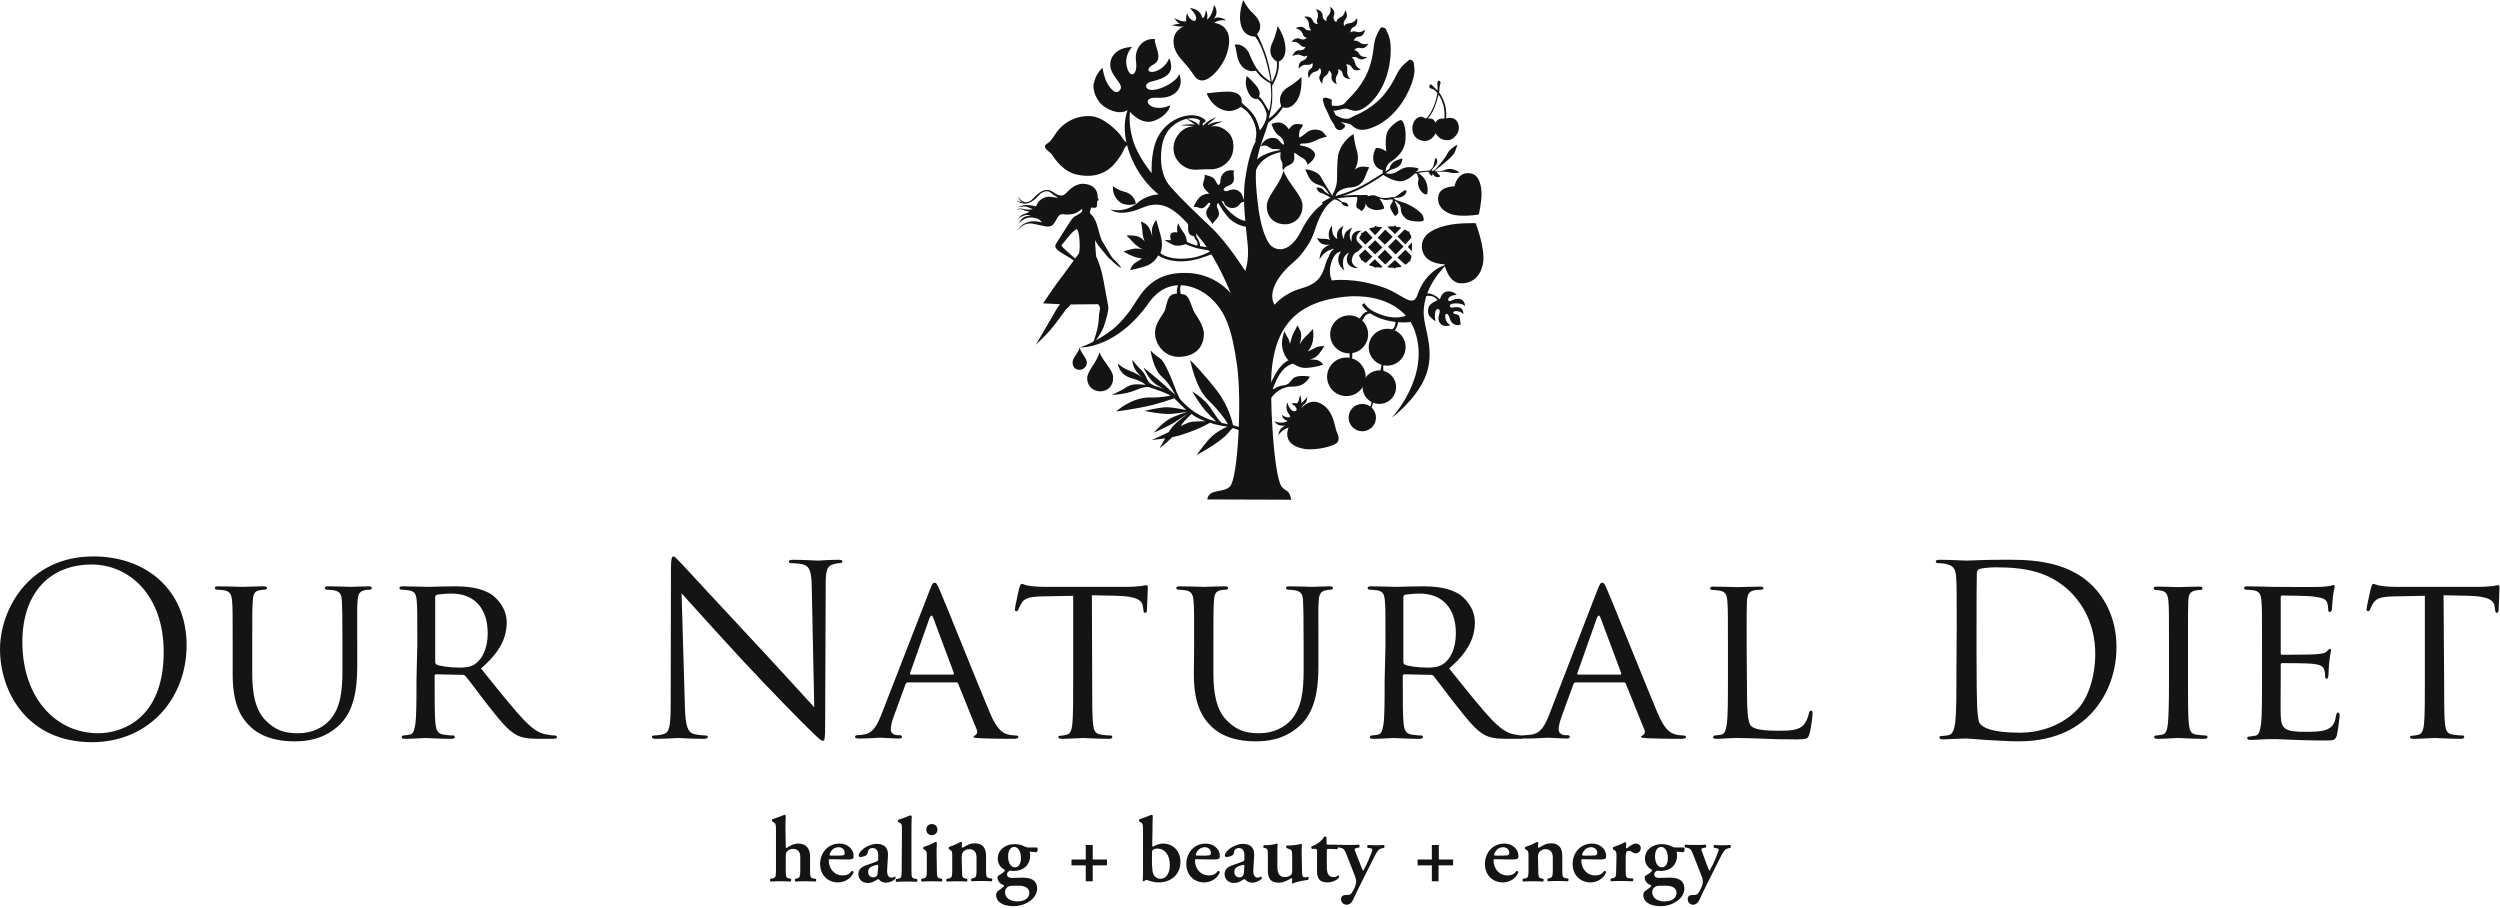<?xml version="1.0" encoding="utf-8"?>
<!-- Generator: Adobe Illustrator 23.1.1, SVG Export Plug-In . SVG Version: 6.00 Build 0)  -->
<svg version="1.1" id="Layer_1" xmlns="http://www.w3.org/2000/svg" xmlns:xlink="http://www.w3.org/1999/xlink" x="0px" y="0px"
	 viewBox="0 0 895 325" style="enable-background:new 0 0 895 325;" xml:space="preserve">
<style type="text/css">
	.st0{fill:#141414;}
</style>
<g>
	<path class="st0" d="M281.3,303c0,0.4,0.1,0.6,0.3,0.6c1.2-0.9,2.6-1.6,4.2-1.6c2.8,0,4.2,1.8,4.2,4.6v4.9c0,2.4,0.1,2.8,1.2,3
		l0.8,0.1c0.3,0.2,0.3,0.8-0.1,1c-1.4-0.1-2.5-0.1-3.7-0.1c-1.1,0-2.2,0-3.4,0.1c-0.3-0.1-0.3-0.7-0.1-1l0.5-0.1
		c1.1-0.2,1.3-0.6,1.3-3v-4.7c0-1.6-0.7-2.9-2.6-2.9c-1.1,0-1.8,0.5-2.2,1c-0.4,0.4-0.4,0.9-0.4,2.2v4.4c0,2.4,0.1,2.8,1.3,3
		l0.5,0.1c0.2,0.2,0.2,0.8-0.1,1c-1.2-0.1-2.3-0.1-3.5-0.1c-1.1,0-2.2,0-3.6,0.1c-0.3-0.1-0.3-0.7-0.1-1l0.7-0.1
		c1.1-0.2,1.3-0.5,1.3-3v-14.2c0-2.2-0.1-2.4-0.8-2.9l-0.5-0.3c-0.2-0.1-0.2-0.7,0-0.8c1.3-0.4,3-1.1,4.3-1.6c0.2,0,0.4,0.1,0.5,0.3
		c-0.1,1.3-0.1,3.4-0.1,4.8L281.3,303L281.3,303L281.3,303z"/>
	<path class="st0" d="M297.4,307.6c-0.6,0-0.7,0-0.7,0.4c0,3,2,5.4,5,5.4c1.3,0,2.4-0.4,3.2-1.6c0.3-0.1,0.7,0.2,0.7,0.5
		c-1.1,2.6-3.6,3.6-5.6,3.6c-3.8,0-6.4-2.8-6.4-6.6c0-3.7,2.5-7.3,7-7.3c2.4,0,5,1.6,5,4.5c0,0.3,0,0.5-0.2,0.8
		c-0.2,0.3-1,0.4-2.3,0.4L297.4,307.6L297.4,307.6L297.4,307.6z M300.5,306.3c1,0,1.4-0.1,1.6-0.2c0.2-0.1,0.3-0.4,0.3-0.7
		c0-1.2-0.8-2.1-2.2-2.1c-2.2,0-3.2,2.1-3.2,2.8c0,0.1,0.1,0.2,0.5,0.2H300.5L300.5,306.3z"/>
	<path class="st0" d="M317.6,311.3c-0.1,1.9,0.4,2.9,1.6,2.9c0.6,0,1-0.4,1.1-0.4c0.2,0,0.4,0.4,0.3,0.7c-0.7,0.9-2.3,1.5-3.3,1.5
		c-0.8,0-1.8-0.2-2.4-0.9c-0.2-0.2-0.4-0.4-0.5-0.4s-0.4,0.2-0.9,0.5c-0.6,0.4-1.6,0.9-2.8,0.9c-2.2,0-3.4-1.5-3.4-3.2
		c0-1.2,0.5-2.3,2.7-3.1c1.2-0.4,2.4-0.9,3.6-1.3c0.7-0.2,0.8-0.5,0.8-0.9l0-0.9c0.1-1.7-0.4-3.1-2-3.1c-0.9,0-1.6,0.5-1.7,1.4
		c-0.1,0.6-0.3,1-0.6,1.2c-0.5,0.3-1.4,0.6-2.1,0.6c-0.4,0-0.6-0.2-0.6-0.5c0-0.4,0.2-1.1,1.3-2.1c1-1,3.4-2.1,5.1-2.1
		c2.6,0,4.2,1.2,4.1,4.1L317.6,311.3z M314.4,310.2c0-0.4-0.1-0.6-0.3-0.6c-0.3,0-0.9,0.2-1.5,0.4c-0.9,0.3-1.8,0.8-1.8,2.2
		c0,0.9,0.6,1.9,1.8,1.9c1.2,0,1.6-0.8,1.6-1.6L314.4,310.2z"/>
	<path class="st0" d="M322.9,297.4c0-2.2,0-2.4-0.9-2.9l-0.4-0.2c-0.2-0.1-0.2-0.7,0-0.8c1.3-0.4,3-1.1,4.3-1.6
		c0.2,0,0.4,0.1,0.5,0.3c-0.1,1.3-0.1,3.4-0.1,4.8v14.6c0,2.4,0.1,2.8,1.3,3l0.7,0.1c0.2,0.2,0.2,0.8-0.1,1
		c-1.4-0.1-2.5-0.1-3.7-0.1c-1.1,0-2.2,0-3.6,0.1c-0.3-0.1-0.3-0.7-0.1-1l0.7-0.1c1.1-0.2,1.3-0.5,1.3-3L322.9,297.4L322.9,297.4
		L322.9,297.4z"/>
	<path class="st0" d="M335.4,311.5c0,2.4,0.1,2.8,1.2,3l0.6,0.1c0.2,0.2,0.2,0.8-0.1,1c-1.2-0.1-2.3-0.1-3.6-0.1
		c-1.1,0-2.2,0-3.5,0.1c-0.3-0.1-0.3-0.7-0.1-1l0.6-0.1c1.1-0.2,1.3-0.5,1.3-3v-4.9c0-1.5,0-1.9-0.8-2.4l-0.4-0.2
		c-0.1-0.1-0.1-0.6,0-0.8c1.7-0.5,3.4-1.2,4.3-1.8c0.2,0,0.4,0.1,0.5,0.3c-0.1,1.1-0.1,2.7-0.1,4L335.4,311.5L335.4,311.5z
		 M331.6,297c0-1.1,0.8-2,2-2c1.2,0,2,0.9,2,2s-0.8,2-2,2C332.4,299,331.6,298.1,331.6,297z"/>
	<path class="st0" d="M344.4,311.5c0,2.4,0.1,2.8,1.3,3l0.5,0.1c0.2,0.2,0.2,0.8-0.1,1c-1.2-0.1-2.3-0.1-3.5-0.1
		c-1.1,0-2.2,0-3.6,0.1c-0.3-0.1-0.3-0.7-0.1-1l0.7-0.1c1.1-0.2,1.3-0.5,1.3-3v-4.9c0-1.5,0-1.9-0.8-2.4l-0.4-0.2
		c-0.1-0.1-0.1-0.6,0-0.8c1.4-0.4,3.2-1.2,4.3-1.8c0.2,0,0.4,0.1,0.4,0.3c-0.1,0.6-0.1,1.3-0.1,1.5c0,0.2,0.1,0.3,0.3,0.3
		c1.6-0.9,2.5-1.6,4.5-1.6c2.7,0,3.9,1.8,3.9,4.4v5.1c0,2.4,0.1,2.8,1.3,3l0.8,0.1c0.2,0.2,0.2,0.8-0.1,1c-1.4-0.1-2.5-0.1-3.7-0.1
		c-1.1,0-2.2,0-3.4,0.1c-0.3-0.1-0.3-0.7-0.1-1l0.5-0.1c1.1-0.2,1.3-0.6,1.3-3V307c0-1.7-0.7-3-2.6-3c-1,0-1.9,0.5-2.2,1
		c-0.4,0.6-0.5,0.9-0.5,2.1L344.4,311.5L344.4,311.5L344.4,311.5z"/>
	<path class="st0" d="M368.6,304.9c0.1,0.3,0.2,0.7,0.2,1.4c0,2.8-1.8,5.5-6,5.5c-0.4,0-0.8-0.1-1.3-0.1c-0.5,0.3-1,0.7-1,1.3
		c0,0.7,0.5,1.3,1.8,1.3c1,0,2.2-0.1,3.6-0.1c2.4,0,5.4,0.4,5.4,4c0,1.7-1.2,3.3-2.1,4c-1.5,1.2-3.6,2.2-6.4,2.2
		c-4.7,0-6.2-2.2-6.2-3.9c0-0.5,0.1-0.9,0.5-1.4c0.3-0.3,1.6-1.1,2-1.5c0.3-0.2,0.5-0.6,0.2-0.7c-1.2-0.4-2.2-1.5-2.2-2.7
		c0-0.3,0.1-0.6,0.5-0.8c0.5-0.3,2.1-1.3,2.1-1.7c0-0.1,0-0.3-0.1-0.4c-1.1-0.5-2.4-1.8-2.4-3.9c0-3,2.5-5.2,6-5.2
		c1.3,0,2.5,0.3,3.3,0.7c0.7,0.3,1.1,0.5,1.5,0.5h3.2c0.1,0.1,0.3,0.3,0.3,0.6c0,0.7-0.3,1.1-0.5,1.1L368.6,304.9L368.6,304.9
		L368.6,304.9L368.6,304.9z M363,317.1c-1.2,0-1.8,0.1-2.2,0.4c-0.6,0.4-1,1-1,1.9c0,2,1.8,3.3,4.3,3.3c2.8,0,4.4-1.2,4.4-3.1
		c0-1.7-1.6-2.5-3.6-2.5L363,317.1L363,317.1z M363.3,310.5c1.3,0,2.2-1.1,2.2-3.4c0-2.2-1-3.9-2.4-3.9c-1.2,0-2.2,1.1-2.2,3.4
		C360.9,309.2,362.1,310.5,363.3,310.5z"/>
	<path class="st0" d="M388.7,315.5v-5.7h-5.1v-2.1h5.1v-5.2h2.5v5.2h5.1v2.1h-5.1v5.7H388.7z"/>
	<path class="st0" d="M412.5,302.5c0,0.5,0.1,0.6,0.3,0.6c1.1-0.6,2.1-1.1,3.5-1.1c3.9,0,6.3,2.9,6.3,6.5c0,4.7-3.5,7.4-7.8,7.4
		c-2.4,0-4-0.9-4.4-0.9c-0.4,0-0.6,0.3-0.8,0.5c-0.1,0-0.1,0-0.2,0c-0.1,0-0.3-0.1-0.3-0.2c0-0.1,0.1-1.9,0.1-3.1v-14.9
		c0-2.2-0.1-2.4-0.8-2.9l-0.5-0.3c-0.2-0.1-0.2-0.7,0-0.8c1.3-0.4,3-1.1,4.3-1.6c0.2,0,0.4,0.1,0.5,0.3c-0.1,1.3-0.1,3.4-0.1,4.8
		L412.5,302.5L412.5,302.5z M412.5,310.2c0,1.5,0.2,2.6,0.7,3.3c0.5,0.6,1.3,1.1,2.2,1.1c2.2,0,3.4-2.1,3.4-4.9c0-3.9-2-5.9-4.4-5.9
		c-0.7,0-1.4,0.2-1.6,0.4c-0.3,0.2-0.4,0.6-0.4,1.7V310.2L412.5,310.2z"/>
	<path class="st0" d="M428.5,307.6c-0.6,0-0.7,0-0.7,0.4c0,3,2,5.4,5,5.4c1.3,0,2.4-0.4,3.2-1.6c0.3-0.1,0.7,0.2,0.7,0.5
		c-1.1,2.6-3.6,3.6-5.6,3.6c-3.8,0-6.4-2.8-6.4-6.6c0-3.7,2.5-7.3,7-7.3c2.4,0,5,1.6,5,4.5c0,0.3,0,0.5-0.2,0.8
		c-0.2,0.3-1,0.4-2.3,0.4L428.5,307.6L428.5,307.6L428.5,307.6z M431.6,306.3c1,0,1.4-0.1,1.6-0.2c0.2-0.1,0.3-0.4,0.3-0.7
		c0-1.2-0.8-2.1-2.2-2.1c-2.2,0-3.2,2.1-3.2,2.8c0,0.1,0.1,0.2,0.5,0.2H431.6L431.6,306.3z"/>
	<path class="st0" d="M448.7,311.3c-0.1,1.9,0.4,2.9,1.6,2.9c0.6,0,1-0.4,1.1-0.4c0.2,0,0.4,0.4,0.3,0.7c-0.7,0.9-2.3,1.5-3.3,1.5
		c-0.8,0-1.7-0.2-2.4-0.9c-0.2-0.2-0.4-0.4-0.5-0.4s-0.4,0.2-0.9,0.5c-0.6,0.4-1.6,0.9-2.8,0.9c-2.2,0-3.4-1.5-3.4-3.2
		c0-1.2,0.5-2.3,2.7-3.1c1.2-0.4,2.4-0.9,3.6-1.3c0.7-0.2,0.8-0.5,0.8-0.9l0-0.9c0.1-1.7-0.4-3.1-2-3.1c-0.9,0-1.6,0.5-1.7,1.4
		c-0.1,0.6-0.3,1-0.6,1.2c-0.5,0.3-1.4,0.6-2.1,0.6c-0.4,0-0.6-0.2-0.6-0.5c0-0.4,0.2-1.1,1.3-2.1c1-1,3.4-2.1,5.1-2.1
		c2.6,0,4.2,1.2,4.1,4.1L448.7,311.3z M445.5,310.2c0-0.4-0.1-0.6-0.3-0.6c-0.3,0-0.9,0.2-1.5,0.4c-0.9,0.3-1.8,0.8-1.8,2.2
		c0,0.9,0.6,1.9,1.8,1.9c1.2,0,1.5-0.8,1.6-1.6L445.5,310.2z"/>
	<path class="st0" d="M466.1,310.6c0,1.9,0,3.5,0.8,3.5c0.5,0,1-0.1,1.4-0.2c0.3,0.2,0.3,0.9-0.1,1.1c-1.4,0.2-4,0.6-5.4,1.3
		c-0.2,0-0.3-0.2-0.3-0.3c0.1-0.4,0.1-0.9,0.1-1.2c0-0.3-0.1-0.4-0.3-0.4c-1.4,0.8-2.8,1.6-4.5,1.6c-3,0-3.9-1.6-3.9-4.4v-5.2
		c0-2.3-0.1-2.6-1-2.8l-0.5-0.1c-0.2-0.2-0.2-0.8,0.1-0.9c2,0,3.9-0.3,4.6-0.6c0.2,0,0.3,0.1,0.3,0.3c-0.1,0.4-0.1,1.2-0.1,2.8v5.1
		c0,1.9,0.4,3.8,2.7,3.8c0.8,0,1.6-0.3,2.2-0.8c0.3-0.3,0.4-0.6,0.4-1.8v-5c0-2.1-0.2-2.2-1.5-2.6l-0.5-0.2c-0.2-0.2-0.2-0.8,0-0.9
		c2.2,0,4.5-0.3,5.2-0.6c0.2,0,0.3,0.1,0.3,0.3c-0.1,0.6-0.1,1.6-0.1,2.8L466.1,310.6L466.1,310.6L466.1,310.6z"/>
	<path class="st0" d="M475.6,303.9c-0.6,0-0.6,0.1-0.6,1.1v5.1c0,2.1,0.3,3.9,2.4,3.9c0.7,0,1.1-0.2,1.6-0.6c0.3,0,0.5,0.3,0.4,0.7
		c-0.7,0.9-2.2,1.8-4.2,1.8c-3.1,0-3.7-1.8-3.7-4.1v-6.7c0-1.2-0.1-1.2-0.6-1.2h-1.2c-0.3-0.2-0.4-0.7-0.1-0.9
		c1.1-0.4,1.9-0.9,2.6-1.4c0.6-0.5,1.4-1.2,1.8-2c0.3-0.2,0.8-0.1,0.9,0.2v2c0,0.5,0,0.6,0.6,0.6h3.3c0.2,0.1,0.3,0.4,0.3,0.7
		c0,0.4-0.2,0.7-0.4,0.9L475.6,303.9L475.6,303.9z"/>
	<path class="st0" d="M480.1,321.9c0-1.1,0.8-1.5,1.7-1.5l0.7,0c0.5,0,1.1-0.2,1.4-0.7c0.7-1,1.6-2.7,1.6-4.1c0-0.5-0.1-1.2-0.6-2.4
		l-2.7-6.9c-0.8-2-1-2.5-2.3-2.8l-0.7-0.1c-0.3-0.3-0.3-0.8,0.1-1c1.1,0.1,2.4,0.1,3.7,0.1c1.2,0,2.4,0,3.5-0.1
		c0.3,0.1,0.3,0.7,0.1,1l-1,0.2c-0.8,0.2-0.8,0.3-0.2,1.8l1.5,3.8c0.6,1.7,1,2.5,1.1,2.5c0.1,0,0.6-1.1,1.1-2l1-2.2
		c0.8-1.8,1.2-3.1,1.2-3.2c0-0.3-0.1-0.5-0.6-0.6l-1.1-0.2c-0.2-0.3-0.2-0.8,0.1-1c1.2,0.1,2.4,0.1,3.1,0.1c0.9,0,1.7,0,2.6-0.1
		c0.3,0.1,0.3,0.7,0.1,1c-0.4,0.1-1.4,0.3-1.9,0.7c-0.4,0.4-1,1.3-2,3.3l-1.7,3.4c-1.1,2.2-4.1,8.1-5.5,11.2
		c-0.6,1.3-1.4,1.8-2.5,1.8C480.7,323.7,480.1,322.9,480.1,321.9z"/>
	<path class="st0" d="M512.6,315.5v-5.7h-5.1v-2.1h5.1v-5.2h2.5v5.2h5.1v2.1H515v5.7H512.6z"/>
	<path class="st0" d="M535.4,307.6c-0.6,0-0.7,0-0.7,0.4c0,3,2,5.4,5,5.4c1.3,0,2.4-0.4,3.2-1.6c0.3-0.1,0.7,0.2,0.7,0.5
		c-1.1,2.6-3.6,3.6-5.6,3.6c-3.8,0-6.4-2.8-6.4-6.6c0-3.7,2.5-7.3,7-7.3c2.4,0,5,1.6,5,4.5c0,0.3,0,0.5-0.2,0.8
		c-0.2,0.3-1,0.4-2.3,0.4L535.4,307.6L535.4,307.6L535.4,307.6z M538.4,306.3c1,0,1.4-0.1,1.6-0.2c0.2-0.1,0.3-0.4,0.3-0.7
		c0-1.2-0.8-2.1-2.2-2.1c-2.2,0-3.2,2.1-3.2,2.8c0,0.1,0.1,0.2,0.5,0.2H538.4L538.4,306.3z"/>
	<path class="st0" d="M550.7,311.5c0,2.4,0.1,2.8,1.3,3l0.5,0.1c0.2,0.2,0.2,0.8-0.1,1c-1.2-0.1-2.3-0.1-3.5-0.1
		c-1.1,0-2.2,0-3.6,0.1c-0.3-0.1-0.3-0.7-0.1-1l0.7-0.1c1.1-0.2,1.3-0.5,1.3-3v-4.9c0-1.5,0-1.9-0.8-2.4l-0.4-0.2
		c-0.1-0.1-0.1-0.6,0-0.8c1.4-0.4,3.2-1.2,4.3-1.8c0.2,0,0.4,0.1,0.4,0.3c-0.1,0.6-0.1,1.3-0.1,1.5c0,0.2,0.1,0.3,0.3,0.3
		c1.6-0.9,2.5-1.6,4.5-1.6c2.7,0,3.9,1.8,3.9,4.4v5.1c0,2.4,0.1,2.8,1.3,3l0.8,0.1c0.2,0.2,0.2,0.8-0.1,1c-1.4-0.1-2.5-0.1-3.7-0.1
		c-1.1,0-2.2,0-3.4,0.1c-0.3-0.1-0.3-0.7-0.1-1l0.5-0.1c1.1-0.2,1.3-0.6,1.3-3V307c0-1.7-0.7-3-2.6-3c-1,0-1.8,0.5-2.2,1
		c-0.4,0.6-0.5,0.9-0.5,2.1L550.7,311.5L550.7,311.5z"/>
	<path class="st0" d="M566.8,307.6c-0.6,0-0.7,0-0.7,0.4c0,3,2,5.4,5,5.4c1.3,0,2.4-0.4,3.2-1.6c0.3-0.1,0.7,0.2,0.7,0.5
		c-1.1,2.6-3.6,3.6-5.6,3.6c-3.8,0-6.4-2.8-6.4-6.6c0-3.7,2.5-7.3,7-7.3c2.4,0,5,1.6,5,4.5c0,0.3,0,0.5-0.2,0.8
		c-0.2,0.3-1,0.4-2.3,0.4L566.8,307.6L566.8,307.6L566.8,307.6z M569.9,306.3c1,0,1.4-0.1,1.6-0.2c0.2-0.1,0.3-0.4,0.3-0.7
		c0-1.2-0.8-2.1-2.2-2.1c-2.2,0-3.2,2.1-3.2,2.8c0,0.1,0.1,0.2,0.5,0.2H569.9L569.9,306.3z"/>
	<path class="st0" d="M578.7,306.7c0-1.5,0-1.9-0.8-2.4l-0.4-0.2c-0.1-0.1-0.1-0.6,0-0.8c1.4-0.5,3.2-1.2,4.2-1.8
		c0.2,0,0.4,0.1,0.5,0.3c0,0.6-0.1,1.2-0.1,1.5c0,0.2,0.1,0.4,0.3,0.4c1-0.7,2.1-1.7,3.2-1.7c1.2,0,1.8,0.8,1.8,1.6
		c0,1.3-1,1.9-1.9,1.9c-0.3,0-0.6-0.1-0.9-0.3c-0.8-0.6-1.4-0.6-1.6-0.6c-0.8,0-1,0.8-1,2.4v4.5c0,2.4,0.1,2.8,1.3,2.9l1.3,0.1
		c0.2,0.2,0.2,0.8-0.1,1c-2-0.1-3.1-0.1-4.3-0.1c-1.1,0-2.2,0-3.4,0.1c-0.3-0.1-0.3-0.7-0.1-1l0.6-0.1c1.1-0.2,1.3-0.5,1.3-3
		L578.7,306.7L578.7,306.7L578.7,306.7z"/>
	<path class="st0" d="M600.2,304.9c0.1,0.3,0.2,0.7,0.2,1.4c0,2.8-1.8,5.5-6,5.5c-0.4,0-0.8-0.1-1.2-0.1c-0.5,0.3-1,0.7-1,1.3
		c0,0.7,0.5,1.3,1.8,1.3c1,0,2.2-0.1,3.6-0.1c2.4,0,5.4,0.4,5.4,4c0,1.7-1.2,3.3-2.1,4c-1.5,1.2-3.6,2.2-6.4,2.2
		c-4.7,0-6.2-2.2-6.2-3.9c0-0.5,0.1-0.9,0.5-1.4c0.3-0.3,1.6-1.1,2-1.5c0.3-0.2,0.5-0.6,0.2-0.7c-1.2-0.4-2.2-1.5-2.2-2.7
		c0-0.3,0.1-0.6,0.5-0.8c0.5-0.3,2.1-1.3,2.1-1.7c0-0.1,0-0.3-0.1-0.4c-1.1-0.5-2.4-1.8-2.4-3.9c0-3,2.5-5.2,6-5.2
		c1.3,0,2.5,0.3,3.3,0.7c0.7,0.3,1.1,0.5,1.4,0.5h3.2c0.1,0.1,0.3,0.3,0.3,0.6c0,0.7-0.3,1.1-0.5,1.1L600.2,304.9L600.2,304.9
		L600.2,304.9L600.2,304.9z M594.7,317.1c-1.2,0-1.9,0.1-2.2,0.4c-0.6,0.4-1,1-1,1.9c0,2,1.8,3.3,4.3,3.3c2.8,0,4.4-1.2,4.4-3.1
		c0-1.7-1.6-2.5-3.6-2.5L594.7,317.1L594.7,317.1z M594.9,310.5c1.3,0,2.2-1.1,2.2-3.4c0-2.2-1-3.9-2.4-3.9c-1.2,0-2.2,1.1-2.2,3.4
		C592.5,309.2,593.7,310.5,594.9,310.5z"/>
	<path class="st0" d="M604.2,321.9c0-1.1,0.8-1.5,1.7-1.5l0.7,0c0.5,0,1.1-0.2,1.4-0.7c0.7-1,1.6-2.7,1.6-4.1c0-0.5-0.1-1.2-0.6-2.4
		l-2.7-6.9c-0.8-2-1-2.5-2.3-2.8l-0.7-0.1c-0.3-0.3-0.3-0.8,0.1-1c1.1,0.1,2.4,0.1,3.7,0.1c1.2,0,2.4,0,3.5-0.1
		c0.3,0.1,0.3,0.7,0.1,1l-1,0.2c-0.8,0.2-0.8,0.3-0.2,1.8l1.4,3.8c0.6,1.7,1,2.5,1.1,2.5c0.1,0,0.6-1.1,1.1-2l1-2.2
		c0.8-1.8,1.2-3.1,1.2-3.2c0-0.3-0.1-0.5-0.6-0.6l-1.1-0.2c-0.2-0.3-0.2-0.8,0.1-1c1.2,0.1,2.4,0.1,3.1,0.1c0.9,0,1.7,0,2.6-0.1
		c0.3,0.1,0.3,0.7,0.1,1c-0.4,0.1-1.4,0.3-1.9,0.7c-0.4,0.4-1,1.3-2,3.3l-1.7,3.4c-1.1,2.2-4.1,8.1-5.5,11.2
		c-0.6,1.3-1.4,1.8-2.5,1.8C604.8,323.7,604.2,322.9,604.2,321.9z"/>
</g>
<g>
	<g>
		<g>
			<path class="st0" d="M462.3,178.9c-0.9-3.9-1.8-2.7-3.4-4.6c-3-3.6-4.6-34.5-3.5-43.1c1.2-9.5,4.7-20.4,20.2-24
				c15.5-3.6,27.4,1.6,30.8,11c6,16.4-8.2,31.4-8.2,31.4s8.3-6,11.9-14.3c3.6-8.3,0.5-16-0.2-20.8c-1.8-11,8-19.8,8-19.8
				s-7.3,1.5-10.5,11c-1.6,4.7-5.5-0.4-11.6-2.6c-10.9-4-19-2.7-19-2.7s-1-1.9-0.6-4.7c0.7-4.6,3.3-6.3,3.3-6.3s-3.3-0.7-5.1,5.6
				c-1.2,4.2-2.9,6.7-8.7,8.3c-6.1,1.7-9.4,5.8-9.4,5.8s-3.4-4.3,3.5-12.1c3.3-3.7,4.4-3.2,8.2-8.9c3-4.5,2.6-7.1,5.3-11.9
				c2.2-4,4.8-5,4.8-5s-6.4-0.1-12.3,11.5c-4.3,8.6-9.8,7.3-11.7,4.1c-2.7-4.4-3.7-11.7-4.3-18.9c-1.3-14.1,3.5-18.6,4.5-25.7
				c-2.5,6.4-6.4,6.6-8.6,22.5c-1,7.4,0.4,16.6,1,23.2c0.5,5.3-0.9,9.1-0.9,9.1s-6.4-10.1-12-15.4c-6.6-6.3-10.5-9.9-14.8-14.8
				c-3.3-3.7-3.8-9.2-3.1-14c0.9-6.5,4.8-8.5,6.7-9.5c2-1,5.8-1.5,7-0.1c1.3,1.5,1.7,0.5,1.7,0.5s0.6-0.4,0-0.9
				c-1.2-1-3.3-1.9-6.4-1.4c-4.7,0.8-9,4.1-11,9c-2,5-1.6,11.6-1.6,11.6s-5.3-6.3-6.9-12.5c-2.5-9.6,0.5-14.2,0.5-14.2
				s-5.6,6.1-2.1,17.8c3.3,11,11,16.5,11,16.5s-4.2,0.1-7.4,2.9c-4.7,4-9.8,2.5-9.8,2.5s2.9,3,11.3-0.6c8.3-3.6,13.2,1.5,21.5,11.9
				c5.8,7.3,10.2,18.7,10.2,18.7s-5.5-7.2-16.1-7.3c-11.4-0.2-15.4,6.3-18.8,11.8c-1.7,2.7-5,6.6-7.5,8.5
				c-5.4,4.3-11.5,6.4-11.5,6.4s12.9,0.6,24.6-16c6.8-9.7,16.8-6.4,21.8-2c5.7,5,8,11.6,9.8,24.7c1.7,12.6,0.3,40.2-2.6,43.1
				c-2.4,2.4-7.5,0.6-8.1,4.6L462.3,178.9L462.3,178.9z"/>
		</g>
		<path class="st0" d="M393.6,126.1c-0.9,3.7-4.4,6.6-4.4,9.4c0.1,3.1,2.4,4.6,4.7,4.6c2.6,0,4.7-1.9,4.6-4.9
			C398.6,132.6,395,129.6,393.6,126.1z"/>
		<path class="st0" d="M459.5,61.1c-1.2,5.1-6.1,9-6,12.9c0.1,4.3,3.3,6.3,6.5,6.3c3.5,0,6.4-2.6,6.3-6.7
			C466.3,70,461.3,65.9,459.5,61.1z"/>
		<path class="st0" d="M386.5,124.5c-0.5,1.9-2.5,3.6-2.5,5.1c-0.1,1.8,1,2.8,2.5,2.8c1.4,0,2.6-1.2,2.6-2.6
			C389.2,128.5,387.1,126.5,386.5,124.5z"/>
		<path class="st0" d="M486.6,19.3c-0.6-1.1-1.3-1.3-1.7-1.3c0-0.1,0-0.1,0-0.2c0.3-0.3,1-0.9,2.2-0.6c1.7,0.5,2.8-1.6,2.8-1.6
			s-1.8,0.7-3.1-0.4c-1-0.8-1.7-0.7-2.1-0.6c0,0,0-0.1,0-0.2c0.2-0.4,0.6-1.2,1.9-1.3c1.8-0.1,2.1-2.5,2.1-2.5s-1.5,1.3-3,0.8
			c-1.2-0.4-1.8-0.1-2.1,0.2c0,0-0.1-0.1-0.1-0.1c0-0.5,0.1-1.4,1.3-1.9c1.6-0.8,1-3.1,1-3.1s-0.9,1.7-2.6,1.8
			c-1.3,0.1-1.7,0.6-1.9,1c0,0-0.1-0.1-0.1-0.1c-0.2-0.4-0.4-1.3,0.5-2.3c1.2-1.3-0.1-3.3-0.1-3.3s-0.2,2-1.7,2.6
			c-1.1,0.5-1.4,1.2-1.4,1.6c-0.2,0-0.3-0.1-0.5-0.1c-0.3-0.3-0.9-1.1-0.4-2.3c0.6-1.7-1.4-3-1.4-3s0.6,1.9-0.6,3.1
			c-0.9,0.9-0.8,1.6-0.7,2c0,0-0.1,0-0.2,0c-0.4-0.2-1.2-0.7-1.2-2c0-1.8-2.4-2.2-2.4-2.2s1.2,1.6,0.6,3.1c-0.5,1.2-0.2,1.8,0.1,2.1
			c-0.1,0-0.1,0.1-0.1,0.1c-0.5,0-1.4-0.2-1.8-1.4c-0.7-1.7-3-1.2-3-1.2s1.7,1,1.7,2.7c0,1.3,0.5,1.8,0.8,2c0,0-0.1,0.1-0.1,0.1
			c-0.4,0.1-1.4,0.3-2.2-0.6c-1.2-1.3-3.3-0.1-3.3-0.1s1.9,0.3,2.5,1.9c0.4,1.2,1.1,1.5,1.5,1.5c0,0.1,0,0.1-0.1,0.2
			c-0.3,0.3-1.2,0.7-2.3,0.2c-1.6-0.8-3.1,1.1-3.1,1.1s1.9-0.4,3,0.9c0.8,0.9,1.5,1,2,0.9c0,0.1,0,0.1,0,0.2c-0.2,0.4-0.8,1.1-2.1,1
			c-1.8-0.2-2.5,2.1-2.5,2.1s1.7-1,3.1-0.3c1.1,0.6,1.8,0.4,2.1,0.1c0,0,0.1,0.1,0.1,0.1c-0.1,0.5-0.4,1.3-1.6,1.7
			c-1.7,0.5-1.5,2.9-1.5,2.9s1.2-1.6,2.8-1.4c1.3,0.1,1.8-0.3,2.1-0.6c0,0,0.1,0.1,0.1,0.1c0.1,0.4,0.2,1.4-0.9,2.1
			c-1.4,1.1-0.4,3.2-0.4,3.2s0.5-1.9,2.1-2.3c1.2-0.3,1.6-0.9,1.7-1.3c0,0,0.1,0.1,0.2,0.1c0.3,0.4,0.6,1.2,0,2.3
			c-1,1.5,0.8,3.2,0.8,3.2s-0.2-2,1.2-2.9c1-0.7,1.1-1.4,1.1-1.8c0.1,0,0.1,0,0.2,0c0.4,0.3,1,0.9,0.8,2.2c-0.3,1.8,1.9,2.7,1.9,2.7
			s-0.9-1.8,0-3.2c0.7-1,0.6-1.7,0.4-2.1c0.1,0,0.1,0,0.2-0.1c0.4,0.1,1.3,0.5,1.5,1.7c0.3,1.8,2.7,1.8,2.7,1.8s-1.4-1.3-1.1-3
			c0.2-1.2-0.1-1.8-0.4-2.1c0,0,0.1-0.1,0.1-0.1c0.5-0.1,1.4,0,2,1.1c0.9,1.6,3.2,0.7,3.2,0.7s-1.8-0.7-2.1-2.4
			c-0.2-1.2-0.8-1.7-1.2-1.8c0,0,0.1-0.1,0.1-0.1c0.4-0.2,1.3-0.5,2.3,0.3c1.4,1.1,3.2-0.5,3.2-0.5S487.4,20.7,486.6,19.3z"/>
		<path class="st0" d="M438,88.9c0,0-2,1.5-7.8,3.4c-10.1,3.3-15.6-0.9-15.6-0.9s-1,2.7-4.5,3.9c-2.5,0.8-5.5,1.4-5.5,1.4
			s0.4-2,2.6-3.1c1.2-0.6,1.6-1.2,1.6-1.2s-0.8,0.3-3.3-0.7c-1.6-0.6-3.3-1.7-3.3-1.7s3.2-1,4.3-1c1.5-0.1,2.6,0.3,2.6,0.3
			s-1.5-0.7-2.8-1.9c-1.2-1.2-3-3.1-3-3.1s3-0.2,4.4,0.5c2,1,2.2,2,2.2,2S409.1,85,409,83c-0.1-2.2-0.6-3.7-0.6-3.7s2.2,0.6,3.1,2.5
			c0.8,1.8,1.2,3.3,1.2,3.3s-0.6-1.8-0.2-3.6c0.3-1.2,1.4-2.8,1.4-2.8s1.1,3.5,1.8,6.4c0.8,3.4-0.3,5.5-0.3,5.5s2.8,2.8,10.8,1.8
			c3.8-0.5,7.5-2.6,7.5-2.6s-1.2-0.2-4-0.7c-2.8-0.5-5.2-1.7-5.2-1.7s-2.6,1-4.4,0.3c-1.9-0.8-3.2-1.8-3.2-1.8l2.3,0.1
			c0,0-0.5-1.2-0.1-2.2c0.2-0.6,1.6-0.8,2.1-0.6c0.5,0.2,0.1-0.6,0.2-1.6c0.1-1,0.4-1.7,0.4-1.7s0.7,1.7,1.6,2.9
			c1.5,1.8,1.5,3.8,1.5,3.8s1.1,0.5,1.9,0.8c0.8,0.3,1.8,0.5,1.8,0.5s0.4-1.2-0.4-1.9c-0.7-0.8-0.7-1.4-0.7-1.4s-1.7-0.2-2-1.5
			c-0.4-1.6,0-3.8,0-3.8s2.1,1.5,2.5,2.9c0.5,1.7-0.2,1.6,0.8,3.3c1,1.7,0.8,2.6,0.8,2.6s2.8,0.5,4.5,0.6c1.7,0.1,0.5,0.4,1.9-0.4
			c1.5-0.8,1.4-0.5,1.4-0.5L438,88.9z"/>
		<path class="st0" d="M453.2,146.3c1.3-4.5,5-8,9.5-7.9c4.8,0.1,6.2-3.6,6.2-3.6s-4.5-0.8-6,0.7c-1.4,1.5-1.5,2.3-3.7,2.5
			c-2.5,0.2-4.1,2.5-3.3,0.6c2.6-6.9,5.2-7.7,6.5-8.3c1-0.5,2,1.6,5.3,1.4c3.6-0.2,6-1.2,6-1.2s-1-1.6-2.8-1.7
			c-1.7-0.1-2.1-0.2-2.1-0.2s1,0.1,2.5-1c1.2-0.9,2.8-3.7,2.8-3.7s-2-0.1-3.2,0.6c-1.2,0.7-2.7,1.3-2.7,1.3s1.1-1.3,1.5-2.6
			c0.9-2.9,0.3-5.4,0.3-5.4s-1.5,1.7-2.7,2.8c-0.9,0.8-2.1,2.8-2.1,2.8s0.8-1.9,0.6-3.8c-0.1-1.2-1.3-3.1-1.3-3.1s-1.1,2.1-1.6,3.1
			c-0.5,1.2-1.1,3.5-1.1,3.5s-0.2-1.3-0.7-2.1c-0.6-0.9-1.3-2.4-1.3-2.4s-1.1,2.9-0.8,5.4c0.5,3.5,2.3,5,2.3,5s-1.5,0.5-3.4,2.9
			c-1.3,1.7-3.1,5.5-3.1,5.5l-1.1,1.7C453.7,139.2,451.8,151.5,453.2,146.3z"/>
		<path class="st0" d="M441.4,152.2c0,0-1.1-6.3-5.7-12.3c-4.6-6-9.6-11-9.6-11s1.8,9.8,6.3,14.2c5.4,5.2,7.2,8.8,7.2,8.8
			s-1.1-0.3-1.9-0.4c-0.8-0.1-2.3-2.4-4.4-5.6c-2.1-3.1-6.5-5.8-6.5-5.8s1.8,3.1,3.6,5.5c1.8,2.4,5,5.3,5,5.3s-2.9-0.5-7.1-3
			c-3.2-1.9-5.9-5.1-5.9-5.1l-1.2-2.5c0,0-3.7-10.6-5.9-12c-2.2-1.4-3.4-2.9-3.4-2.9s0.9,6.8,4.1,9.5c2.7,2.3,4.7,6.4,4.7,6.4
			s-4.1-3.7-5.7-5.1c-1.6-1.4-5.6-4.6-5.6-4.6s1.8,4.4,4.7,6.2c2.2,1.3,4.2,2.4,4.2,2.4s-1.6-1.1-3.7-1.7c-1.4-0.4-1.5-0.5-2.4-1
			c-1.8-0.8-1.5-3-3.6-5c-2-1.9-3.2-3.7-3.2-3.7s-0.1,3,2.5,5.4c1.3,1.2,2.3,2.3,2.3,2.3s-1.4-2.1-5.6-3.7c-3.2-1.2-4.4-2.7-4.4-2.7
			s0.2,4,4.9,5.3c4,1.1,5,2.4,5,2.4s-3.4-0.5-5,0c-1.5,0.4-1.7,0.8-3.1,1.6c-2.1,1.1-3.9,2-3.9,2s4.8-0.2,8.4-1.7
			c3.8-1.6,4.9-1.1,4.9-1.1s0.6,0.3,2.3,0.8c2.6,0.8,5.4,2.2,5.4,2.2s-3,0.8-7.3,0.7c-6.8-0.1-12.2,5-12.2,5s6.9-0.8,13.3-2.4
			c3.1-0.8,7.5-2.3,7.5-2.3s0.7,0.7,1.9,1.9c1.2,1.2,2.4,2.3,2.4,2.3s-4.2-0.9-6.5-1c-2.3-0.2-8.5,1.3-8.5,1.3s4.6,1,8.2,1.1
			c2.1,0.1,7.3-0.8,7.3-0.8s-4.8,1.5-6.6,2.6c-3.1,1.9-5.5,4.9-5.5,4.9s6-2.7,7.7-3.9c1.7-1.3,5.1-3.2,5.1-3.2s-5.1,3-7.2,6.4
			c-0.9,1.5-3.6,6.3-3.6,6.3s5.4-4.1,6.9-6.9c1.5-2.8,4.6-5.4,4.6-5.4s1,0.9,2.2,1.4c1.1,0.6,2.7,1.2,2.7,1.2s-3.3,0-4.9,0.2
			c-1.8,0.3-4.6,1.9-8,3.6c-2.6,1.3-6.3,2.9-6.3,2.9s7.2-0.6,10.9-1.9c7.1-2.3,10-4.3,10-4.3s1.4,0.6,3.1,0.9
			c1.7,0.4,3.2,0.5,3.2,0.5s-2.7,1-5.4,3.3c-2.2,1.8-5.7,6.9-5.7,6.9s8.3-4.4,11.1-7.7c0.8-0.9,1.7-1.9,1.7-1.9s3.2,0.4,3.6,2.2
			c0.5,0.1,0.7-1.4,0.2-2.1C444.6,153.1,441.4,152.2,441.4,152.2z"/>
		<path class="st0" d="M447.4,60.7c0,0,1.6-3.5,4.6-5c2.4-1.2,4.1-1.6,6.4-2c0.1,0-0.6-0.5-2.3-0.3c-1.2,0.1-2.1-1.3-3.3-1.3
			c-0.7,0-1.5,0.3-1.5,0.3s0.7-1.9,2.6-2.7c1.8-0.7,3.5-0.2,4,0.6c0.6,0.7,1.8,2.1,1.8,1.2c0-0.9-0.8-2.3-1.8-2.9
			c-1.8-1.1-2.7-4.2-2.7-4.2s2-0.9,3.5-0.4c1.5,0.5,2.4,1.8,2.6,2.2c0.1,0.4,0.9-1.4,2.2-1.7c1.3-0.3,2.9,0.1,2.9,0.1s0,0.8-0.7,1.5
			c-0.7,0.7-0.7,2.6-0.6,3c0.1,0.4,1.4-0.6,2.6-1.6c1.2-1,3.3-1.6,5.4-0.6c0.8,0.4,1.9,2.1,1.9,2.1s-1.9,0.2-4,1.3
			c-3.4,1.7-4.9,0.7-5.5,1.3c-0.5,0.6,0.8,0.6,1.7,0.8c0.8,0.2,3.7,1.4,3.6,3.1c-0.1,1.7-2.7,3.5-2.7,3.5s-0.2-1.8-2.2-2.7
			c-1.3-0.6-2.2-1.8-2.5-1.5c-0.4,0.3,0.5,2.2-0.6,3.4c-1.1,1.2-2.8,1.1-3.4,2.8c-0.7-1.3,0.2-2-0.7-3.5c-0.6-0.9-0.2-3-0.2-3
			s-2,0.2-4.6,1.7c-4.4,2.5-4.7,6.4-4.7,6.4L447.4,60.7z"/>
		<g>
			<path class="st0" d="M422.5,101.4l0.9-0.1c0,0-0.7-0.2-0.9,2.1c-0.1,1.6,0.6,2.3,0.2,2.4c-0.4,0.1-0.6,0.3-1,0
				c-0.4-0.3-0.5-1.2-0.3-2.4C422,100.5,422.5,101.4,422.5,101.4z"/>
			<path class="st0" d="M423.2,105.3c0,0,0.9,0,1.7,0.7c1.2,1.2,1.7,4.1,2.8,6c0.7,1.1,3.4,4.8,3.3,7.7c-0.1,3.1-1.5,7.3-7.8,8
				c-6.3,0.7-9.7-4.5-9.7-8.5c0-3.9,3.1-6.6,3.6-8.3c0.5-1.8,0.9-4.5,2.3-5.3c0.8-0.5,2-0.5,2-0.5L423.2,105.3z"/>
		</g>
		<path class="st0" d="M403.9,39.3c0,0,4.3,5.9,9.4,3.9c5.1-2,5.7-5.5,5.7-5.5s-3.2,1.5-5.9,0.7c-2.7-0.8-3.7-3.7,1.4-3.4
			c6.2,0.3,9.5-3.6,7.7-8.5c-1.1,2.9-6.4,5.5-9.4,5.7c-3.1,0.2-3.3-2.4-0.6-3c5.6-1.3,8.5-3.2,6.4-8.4c-1.3,3.3-4.1,4.6-5.6,4.9
			c-2.3,0.4-2.6-1.3-0.1-2.6c4-2,0-7.2,0.6-9.1c-3.9-0.5-7.5,2.9-6.8,8c0.6,4.7-1.7,5.9-2.9,3.1c-1.6-3.9,0.3-7.1,1.5-8.3
			c-5.8,0.2-8.7,4-7.6,7.9c0.9,3.2,4.5,5.5,3.4,7.3c-1.5,2.4-3.5-0.2-4.7-2.2c-1.2-2.1-1.7-5.5-1.7-5.5s-2.5,1.9-3.2,6
			c-0.3,1.7,0.8,6.1,4.3,8.2C401.1,41.7,403.9,39.3,403.9,39.3z"/>
		<path class="st0" d="M510.2,105.1c0,0,1.1-0.4,2.9,0.4c1.5,0.7,2.4,1.7,2.4,1.7s0.5-2.8,2.9-2.9c2.3,0,3.1,1.3,3.1,1.3
			s-1.5-0.1-2.5,0.7c-0.9,0.8-0.9,2.1,1.1,1.1c2.4-1.1,4.3-0.1,4.4,2.2c-0.9-1-3.4-1.2-4.7-0.8c-1.2,0.4-0.9,1.5,0.2,1.3
			c2.4-0.4,3.9-0.1,3.9,2.4c-1-1.1-2.4-1.2-3-1.1c-1,0.2-0.8,1,0.4,1.1c1.9,0.2,1.2,2.9,1.7,3.6c-1.5,0.8-3.4,0-4-2.1
			c-0.5-2-1.7-2.1-1.6-0.8c0,1.9,1.2,2.9,1.9,3.2c-2.3,0.9-4.1-0.2-4.3-2c-0.2-1.5,0.9-3,0.2-3.6c-1-0.7-1.4,0.7-1.5,1.7
			c-0.1,1,0.2,2.5,0.2,2.5s-1.1-0.6-2.2-1.9c-0.5-0.6-0.9-2.9,0.4-4.1c1.3-1.2,2.6-1.5,2.6-1.5s-0.8-1.2-2.3-1.5
			c-1.5-0.3-2.8,0.1-2.8,0.1L510.2,105.1z"/>
		<path class="st0" d="M436.6,72c0,0,1.5-0.4,1.7,0.7c0.2,1.2,2.4,2.3,4.2,1.5c1.6-0.7,1.3-2,3.2-2c-1-1.6-0.7-2.9-2.4-3.9
			c-1.4-0.9-3-0.3-3.7,0c-1.1,0.5-1.6-0.4-1.6-0.4s0.4-0.8,1-1.1c0.7-0.3,2.1-0.6,2.6-1.9c0.5-1.3-0.4-3,0.3-3.8
			c-1.4-0.3-3.2-0.3-4.4,1.6c-1.1,1.9-0.1,2.5-1.2,3.6c-1.1-0.8-1.1-2.3-2.4-2.9c-1.3-0.6-2.2-0.6-2.7-0.9c0.4,1.7-0.9,2.8-0.4,4.2
			c0.5,1.4,2.2,2.6,2.2,2.6s-2.2,0-3.5,1.3c-1.4,1.4-2.2,3.5-2.2,3.5s1-0.1,1.8,0.2c0.8,0.4,1.9,0.6,3.3-1.4
			c0.4-0.6,1.2-0.3,0.7,0.6c-0.6,1-1.8,2-1,3.9c0.5,1.1,1.4,1.6,1.9,2.8c0.8-1.1,1.5-1.5,2.2-2.8c0.7-1.4-0.6-3-0.6-3.8
			C435.8,72.7,436.6,72,436.6,72z"/>
		<path class="st0" d="M449.4,50.2c0,0,1.2-3.2-0.8-7.1c-1.9-4-4.5-4.8-4.5-4.8s-2.9,2.6-6.9,0.8c-4-1.8-5.2-5.7-5.2-5.7
			s4.9-0.6,7.6-0.6c5.8,0,4.9,4,4.9,4s3.7,2.9,5,5.5c1.1,2.2,1.5,4.4,1.5,4.4s3.4-3.8,2.2-6.9c-1.4-3.7-3.1-4.4-3.1-4.4
			s-2.3,0.7-3.7-3.5c-0.9-2.7,0-4.7,0-4.7s2.2,2.1,3.2,3.3c2.2,2.6,1.1,4,1.1,4s1.4,1.3,2.2,2.9c0.8,1.5,1.4,2.3,1.4,2.3
			s0.5-1.4,0.7-3.7c0.3-3.1-0.2-6.2-0.2-6.2s-1.6-0.8-2.9-1.9c-1.3-1.1-2.3-2.6-2.3-2.6s-2.8,1-5.1-1.7c-2-2.4-1.6-5.6-2.5-7.6
			c2.1-0.5,4.5,1.1,5.4,3.6c0.9,2.4,2.4,4.8,2.4,4.8s0.9,1.4,2.5,2.9c1.3,1.2,2.6,1.9,2.6,1.9s-0.7-4.9-2.4-9.8
			c-1.7-4.9-3.2-6.3-3.2-6.3s-3.7,0.2-4.9-3.7C443,5.2,445.1,0,445.1,0s1.3,2.8,3.4,4.7c4.9,4.5,1.5,7.5,1.5,7.5s1.2,1.9,2.9,6.6
			c1.7,4.7,2.4,10.6,2.4,10.6s1-1.6,1.4-3.1c0.7-2.1,0.4-4.3,0.4-4.3s-3.9-1.9-1.6-6.7c1.3-2.7,1.9-6,1.9-6s2,3,2.5,5.7
			c1.3,6.2-2.1,7-2.1,7s0.3,2-0.6,4.9c-0.7,2.1-1.8,3.8-1.8,3.8s0.2,3.4,0,6c-0.3,2.7-1.2,5.7-1.2,5.7s1.3-0.7,2.4-2
			c1.2-1.4,2.1-2.4,2.1-2.4s-2.1-4.1,2.6-6.9c3.1-1.8,4.6-3.6,4.6-3.6s0.4,5.1-1.3,8c-2.4,4.2-5.3,2.9-5.3,2.9s-1.2,1.9-2.2,2.9
			c-1.6,1.6-3.5,2.9-3.5,2.9s-0.2,0.6-0.7,1.5c-0.7,1.4-1.7,2.3-1.7,2.3s-0.4,2.1-0.8,2.7C450,51.2,449.4,50.2,449.4,50.2z"/>
		<path class="st0" d="M474.2,73.7c0.9-1.5,2.5-2.1,2.7-2.3l1-0.3c0,0,6-1.7,10.8-4.4c4.7-2.6,6.5-4.1,6.5-4.1s3,2.1,5.8,2.3
			c2.8,0.2,5.4-2.7,5.4-2.7s2.1-0.4,3.1-0.6c0.8-0.1,1.9-0.1,1.9-0.1s0.1,0.4,0.6,1c0.4,0.6,0.9,0.5,0.9-0.2c0-0.7,0,0.2,0.7,0.8
			c0.7,0.6,2.5,0.3,1.8-0.3c-0.8-0.7-1.1-1.1-1.1-1.1s2.4-0.5,4.5,0c2.2,0.6,3.7,0,3.7,0s-1.6-1.1-3-1.2c-1.4-0.2-3,0.7-3.6,0.8
			c-0.6,0.1-2.6,0.2-2.2-0.2c0.4-0.4,6.4-4.8,7.1-6.6c0.7-1.8,1.2-3,0.5-2.5c-0.6,0.4-2.6,1.7-3.2,3.1c-0.6,1.4-3.2,4.4-3.9,5.2
			c-0.7,0.8-1.8,1.2-1.6,0.6c0.2-0.6,1.7-1.6,1.9-2.8c0.2-1.2-0.7-2-0.8-1c-0.2,1-0.4,2-0.7,2.7c-0.3,0.6-1.3,1.3-1.3,1.3
			s-1.3,0-2.2,0.1c-0.9,0.1-2.6,0.4-2.6,0.4s1.1-0.9,0.9-1.2c-0.2-0.4-3.3-0.8-4.7-0.4c-1.4,0.3-2.9,1.5-3.6,1.8
			c-1.9,0.8-3.4,0.2-3.4,0.2s1.3-0.9,1.8-1.2c0.5-0.2,3.1-0.7,3.8-2.5c0.5-1.3,0.3-1.6,0.3-1.6s-2.3,0.7-3,1.2
			c-1.5,1.3-1.6,2.5-1.6,2.5l-1.4,1c0,0,0.1-0.8,0.3-1.5c0.3-1,1.4-1.9,1.4-1.9s4.8-2.5,5.4-7.4c0.5-4.9-0.8-7.4-1.5-7.6
			c-0.7-0.2-4.3,2.2-5.1,4.7c-0.8,2.6-0.2,6.5-0.2,6.5s-1.3-0.9-2.3-1.1c-1-0.2-1.4-0.1-1.4-0.1s-1,1.4-1,3.7c0,1.5,0.9,3,1.8,3.6
			c1,0.6,1.6,0.6,1.6,0.6L495,62c0,0-4.7,3.1-7.6,4.6c-4.6,2.4-9.3,3.6-9.3,3.6s0.4-1.1,0.8-1.4c1.5-1.3,3.6-1.7,4.7-1.7
			c2.1-0.1,4.2-1.2,5.1-3.8c0.8-2.1,1.5-3.4,1.5-3.4s-1.9-0.4-3.1-0.2c-1.1,0.2-2.1,1-2.1,1s1.9-2.9,0.8-6.6
			c-0.8-2.6-1.2-5.4-1.2-6.1c-1.7,0.8-4.8,3.9-5.5,7.4c-0.6,3.5-0.3,7.5-0.5,9.8c-0.3,2.3-1.3,4-1.3,4l-0.3,0.9c0,0-2.8-4.2-4.1-6.7
			c-1.3-2.5-5.6-2.8-5.6-2.8s0.9,2.7,2.2,4.1c1.3,1.4,3.1,1.4,4.4,2.3c0.6,0.5,2.1,2.7,2.1,2.7s-1.6-0.8-2.2-1.7
			c-0.5-0.9-2.5-0.9-2.5-0.9s0.3,1.6,1.5,1.9c1.2,0.3,3.6,1.8,3.6,1.8s-1.5,0.4-3.2,1.8L474.2,73.7z"/>
		<path class="st0" d="M478,70.6c2.2-0.7,7.6-0.8,7.6-0.8s2.5,0.1,3.1,0c0.9-0.1,1.1,0.4,1.1,0.4s1.7-0.5,2.5-0.2
			c0.8,0.3,1.5,0.6,1.5,0.6s0.7,0.3,2.2,0.3c1.5,0,1.9-0.4,2.4-0.3c0.5,0.1,1,0,1.7-0.5c0.7-0.5,1.8-1.3,1.9-1.4
			c0.8-0.7,1.9-1,1.4,0.3c-0.5,1.1-1.7,1.6-2.4,1.7c-0.7,0.1-2,0.1-2,0.4c0.1,0.3,1.5,0.8,3.7,1.5c2.2,0.7,6.2,3.2,6.7,4.7
			c0.6,1.6,0.5,2-1.6,2c-1.4,0-3.8-0.3-4.6-1.1c-0.8-0.8-1.7-1.7-1.7-3.3c0-1.6-1-2-1.4-2.5c-0.4-0.5-1.1-0.7-0.5,0.3
			c0.5,1,1.4,2.9,0.8,3.8c-0.6,0.8-1,1.1-1.4,0.3c-0.2-0.5-1.4-1.8-1.3-2.9c0.1-1,0.9-1.3,0.9-1.9c0-0.6,0.1-0.7-0.7-0.6
			c-0.8,0.1-1.9,0.3-2.4,0.1c-0.5-0.2-1.7-0.4-1.7-0.4s0.7,0.8,1.1,1.7c0.4,0.9,0.7,1.4,0.6,1.8c-0.1,0.3-2.6,0.9-4,0.4
			c-1.4-0.5-1.9-0.8-2.3-1.5c-0.3-0.7-0.3-0.7-0.3-0.7s0,1-0.5,1.7c-0.4,0.7-1,1.1-1,1.1s-0.6-0.7-1.2-0.9c-0.7-0.3-0.8-1.2-0.5-2.2
			c0.3-1,0.2-2,0.2-2s-7.3-0.1-9.9,1.4L478,70.6z"/>
		<path class="st0" d="M522.1,44.5c-1-3.3-4.4-2.1-4.4-2.1s0.3-2.7-0.4-5c-0.9-2.9-2.1-4.3-2.1-4.3s0.1-0.5,0.1-1.1
			c0-0.6,0.1-1.2,0.2-1.5c0.3-0.7,0.3-1.5-0.3-1.6c-0.6-0.1-0.7,0.9-0.6,1.8c0.1,0.9,0,1.7,0,1.7s-1.2-1.1-1.9-1.9
			c-0.5-0.5-1-0.2-1,0.5c0,0.7,0.5,0.6,1.2,0.9c0.7,0.2,1.7,1.4,1.7,1.4s-0.4,2.9-1.7,5.6c-1.3,2.8-2.2,3.4-2.2,3.4
			s-0.4,0.3-1.2-0.3c-0.8-0.6-2.8,0.1-3.5,2c-0.8,2-0.5,5,2.3,6.1c3.8,1.6,5.7-2.4,5.7-2.4s1.3,3,4.9,2.4
			C520.4,49.9,523,47.4,522.1,44.5z M513.1,42.8c-0.7-0.6-1.9-0.3-1.9-0.3s1.1-1.4,1.8-2.8c1.2-2.3,2-5.8,2-5.8s1.3,1.6,1.9,4.5
			c0.4,1.9,0.2,4.1,0.2,4.1s-0.9-0.3-2,0.2c-0.9,0.4-1.2,1.3-1.2,1.3S513.8,43.4,513.1,42.8z"/>
		<path class="st0" d="M465.9,146.1c0,0,3.9-5,8.9-0.2c2.7,2.7,3.1,6.9,3.6,8.3c0.5,1.3,1.3,2.5,0.5,4c-0.8,1.5-7.9,3.2-12,2.5
			c-8.5-1.5-5.6-7.6-5.6-7.6s-2.1,0.5-3.7,2.7c0.4-2.9,2.6-3.4,2.6-3.4s-2.3,0.2-3.2-0.7c-0.9-1-0.9-1-0.9-1s2.4,1.4,4.9,0
			c-1.9-0.5-2.1-2.2-2.1-2.2s1.4,1.1,2.7,0.9c0.9-0.2-0.6-1.3-0.9-2.6c-0.4-1.8,0.2-2.7,0.2-2.7s0.6,2.8,2.3,3.1
			c1.2,0.2,1.3-0.9,0.3-1.9c-0.3-0.3-1.2-0.7-1.2-0.7s0.8-0.5,1.8-0.2c0.8,0.3,1.3-3,1.3-3s0.7,1.5,0.4,2.9c0.8-0.4,2.2-2.2,2.2-2.2
			s0,1.7-0.9,2.5C466.1,145.2,465.9,146.1,465.9,146.1z"/>
		<path class="st0" d="M425.7,8.8c0,0-7.1,1.2-5.3,8.1c0.9,3.4,3.3,4.8,6.1,8.7c1,1.4,1.8,3.2,3.8,3.2c3.1,0.1,7.5-5.2,8.9-9.5
			c3.4-10.6-4.5-11.1-4.5-11.1s1.4-1.3,4.3-0.9c-3-2.1-4.7-0.4-4.7-0.4s1.7-1.4,1.1-3.5c-0.4-1.5-0.8-1.5-0.8-1.5s-0.5,3.8-2.5,5.1
			c0.5-2.1-0.4-3.4-0.4-3.4s-0.2,2.6-1.1,2.8c-0.5,0.1,0-1.3-1.9-2.6c-1.3-0.9-2.7-0.9-2.7-0.9s2.4,2.3,2.2,3.7
			c-0.1,1.4-1.2,1-2.3-0.1c-0.6-0.6-0.9-1.8-0.9-1.8s-0.6,1.5-0.3,2.8c-1.4,0.7-4.4-1.1-4.4-1.1s0.6,0.8,1.1,1.4
			c0.5,0.5,1.1,0.6,1.1,0.6L419.5,9c0,0,2.2,0.6,3.7,0.5C424.7,9.4,425.7,8.8,425.7,8.8z"/>
		<path class="st0" d="M477.7,42.3c-0.3-0.6,0.2-1,0.5-1c0.3,0,1.8,1.1,3.4,1.2c1.5,0.1,1.3,0,2.8-0.8c1.5-0.7,7.7-3.1,12-9
			c4.4-5.9,3-7.3,7.9-11.1c0.6-0.5,1.1-0.1,1.5,0.3c0.4,0.4,0.4,0.8,0.4,1.3c0,0.6,1,2.9-1.7,8.9c-2.7,6-7.7,12-14.5,14
			c-4.6,1.3-5.5-1.2-6.8-1.7c-1.3-0.5-3.7-0.6-4.3-1C478.4,42.9,477.7,42.3,477.7,42.3z"/>
		<path class="st0" d="M476.2,39c-0.5-0.5-0.2-1.1,0.1-1.2c0.3-0.1,2.1,0.4,3.6-0.1c1.5-0.4,1.2-0.5,2.3-1.7
			c1.1-1.2,6.1-5.5,8.3-12.6c2.1-7.1,0.4-7.9,3.6-13.2c0.4-0.6,1-0.4,1.5-0.2c0.6,0.2,0.7,0.5,0.8,1.1c0.2,0.6,1.9,2.4,1.4,9
			c-0.5,6.6-3.2,13.9-8.8,18.1c-3.9,2.8-5.6,0.8-7,0.7c-1.4-0.1-3.8,0.9-4.5,0.7C477,39.5,476.2,39,476.2,39z"/>
		<path class="st0" d="M404.2,51.6c-0.6-0.4-1.7-0.9-2.5-2.4c-0.8-1.5-6.1-7.1-10.9-7.6c-4.8-0.4-9.6,1.7-12.5,5.7
			c-1.6,2.2-1.8,2.8-2.6,3.5c-0.8,0.7-2.1,1-1.4,2.3c0.5,0.9,1.6,1.2,2.4,2.4c1.1,1.7,4.1,6,8.8,7c7.2,1.6,11.6-1.3,14.2-4.7
			c2.8-3.7,2.5-4.2,3-5C403.4,51.9,404.2,51.6,404.2,51.6z"/>
		<path class="st0" d="M427.8,45.3c0,0-0.9-0.1-2.3-0.3c-1-0.1-2.8-0.1-2.8-0.1s1.8-0.4,3.1-0.4c1.4,0,2,0.2,2,0.2s-0.1-0.1-0.6-0.5
			c-1-0.8-2.4-1.6-2.4-1.6s1.3,0.1,3.2,1.2c0.7,0.4,1.4,1.1,1.4,1.1s-0.1-0.7,0-1.1c0.1-0.6,0.6-1.1,0.6-1.1l1.1,0.6
			c0,0-0.4,0.4-0.5,1c-0.1,0.7,0.1,0.7,0.1,0.7s0.9-1,2-1.7c1.5-0.9,2.9-1.4,2.9-1.4s-1.6,1.2-2.6,2.1c-0.7,0.5-0.6,0.8-0.6,0.8
			s0.5-0.4,2.1-0.9c1.3-0.4,3.3-0.4,3.3-0.4s-1.9,0.6-2.9,1.1c-1.5,0.7-1.2,0.7-1.2,0.7s2.7-0.9,5.8,1.9c2.7,2.4,2.4,6.9,1.2,9.1
			c-1.4,2.6-4.2,4.2-6.8,4.3c-2,0-3.6,0-4.7,0.1c-2.5,0.3-5.5-0.3-7.7-3.3c-2.2-3-1.5-6.8,0.1-8.9C424.2,44.7,427.8,45.3,427.8,45.3
			z"/>
		<path class="st0" d="M517.1,94.6c0,0,1.3,6.5,5.6,6.8c4.2,0.3,7.6-2.4,8.3-7.7c0.6-5.3-2.7-13.8-2.7-13.8s-6.1-0.2-10.4,0.8
			c-5.6,1.3-9.5,3.9-8.8,8.5C510,94.7,517.1,94.6,517.1,94.6z"/>
		<path class="st0" d="M520.7,66.7c0,0-4.7,0-5.6,2.9c-0.9,2.9,0.6,5.7,4.2,7c3.6,1.3,10.1,0.2,10.1,0.2s1-4.2,1-7.4
			c-0.1-4.1-1.3-7.3-4.6-7.4C521.6,61.7,520.7,66.7,520.7,66.7z"/>
		<path class="st0" d="M387.9,65.8c-1.8-0.1-3.8,0.9-5.3,2.4c-1.5,1.5-1.8,1.8-2.7,1.8c-2,0-3.3-2.2-5.2-2c-1.8,0.1-3.1,1.4-3.9,2.1
			c-0.8,0.7-1.9,2.4-3.6,2.3c-1.7-0.1-2.7-2-2.7-2s0.1,0.7,0.8,1.5c0.4,0.5,1.2,0.6,1.2,0.6s-0.5,0-1.5-0.3
			c-0.5-0.2-1.1-0.4-1.1-0.4s1.2,1.1,3.1,1.1c2.2-0.1,3.9-1.9,5-3.1c1.4-1.5,3.2-1.6,3.9-1c2.1,1.7,3,1.9,3,1.9s-1.1,0.1-2.5-0.2
			c-2-0.4-3.8,0.7-4.7,1.9c-0.5,0.7-0.8,1.5-0.8,1.5s-1.5-0.5-3.6-0.5c-1.2,0-3.3,0.9-3.3,0.9s2.5-0.7,3.8-0.2
			c1.3,0.6,1.9,0.7,1.9,0.7s-0.5,0.4-2.2,0.2c-1.3-0.1-2-0.7-3.6,0c0.8-0.1,1.7-0.2,2.4,0.1c1,0.6,2.3,0.6,2.3,0.6s-0.4,0.3-0.8,0.5
			c-0.4,0.2-1.2,0.4-1.2,0.4c-1.5,0.5-2.4,2.2-2.4,2.2s0.7-1.2,2.9-1.8c0.9-0.2,2,0.2,2,0.2s-2-0.1-3.3,1.1
			c-0.6,0.5-1.1,1.8-1.1,1.8s1.7-2.6,5.1-2.2c2.7,0.3,3.1,1.7,3.1,1.7s-2.7-0.8-4.9-0.1c-3.1,1-3.5,3-3.5,3s1.6-3.1,5.4-2.4
			c3.8,0.7,5.7,1.7,7.1,0.3c1.4-1.5,1.6-3.9,3.5-3.7c5.8,0.7,6.6-2.5,6.9-1.7c0.4,1-1.4,1.7-2.5,2.4c0,0-0.8,0.3-1.9,2.1
			c-1.9,3.1-4.3,6.6-5.1,8.1c-1,2.2,5,3.9,7.7,6.7c0.2,0.2,0.7,0.5,1.2,0.5c0.3,0-0.8-1.2-2.3-2.6c-1.9-1.7-4.3-3.7-4.5-4.4
			c0.6-0.7,1.5-1.8,2.8-3.4c1.1-1.4,2.2-2.1,2.4-2.3c0.7-0.5,1.2,1.9,1.3,4.4c0.1,2.5,0,4.1-0.5,4.6c-0.5,0.5-5.1,7.1-6.2,8.4
			c-1.1,1.3-6.4,9.1-6.4,9.1l6.1,0.3c0,0-1.1,1.3-3.1,5c-2.1,3.7-5.6,9.5-5.6,9.5l-0.1,0.1c0,0,2.8-2.5,5-5c3.3-3.8,5.7-7.7,6.4-8.2
			c0.7-0.5,1.2-1.3,1.2-1.3l9.8-0.1c0,0,0.7,0.7,0.7,1.5c0,0.5-0.2,1.4-0.3,1.9c-0.2,1.7,0,2.7-0.7,5.7c-0.6,2.5-1.8,5.6-1.8,5.6
			h0.1c0,0,3-3.9,4-6.5c1.2-3.5,1.7-5.9,1.7-6.8c0-0.4-0.1-1.2-0.1-1.2l-0.1-0.3c0,0-0.6-3.2-1.5-8.2c-0.8-4.4-1.8-6.6-2-7.3
			c-0.2-0.7-0.7-1.5-0.7-1.5L392,86c0,0,0.9,1.5,1.7,2.5c0.8,1,2.3,2.8,2.9,3.5c0.6,0.7,1.2,1,1.4,1.3c0.1,0.3,3.4,3,3.3,2.5
			c-0.1-0.5-1.8-2.3-2.7-3.1c-0.9-0.8-3.3-5.4-3.8-6c-0.5-0.6-1.3-3.3-1.9-5.6c-0.3-1.1-0.9-2.8-1.7-3.7c-0.5-0.5-1-1.1-1-1.1
			s-0.1-0.4,0.2-1.2c0.1-0.4,0.2-0.8,0.2-0.8s1.4,0.2,1.8,0c0.4-0.2,0.4-1.9,0.4-2.2c0.1-0.3,0.4-0.3,0.5-0.5s-0.3-0.5-0.3-0.8
			c-0.1-0.3,0-1.2-0.2-1.7C392.4,67.6,391.1,66,387.9,65.8z"/>
		<g>
			<g>
				<path class="st0" d="M483.1,126.1l1,0.1c0,0,0.1,1.4-0.1,2.3c-0.3,0.9-0.2,1.7-0.5,1.8c-0.4,0-0.8,0.1-1-0.2
					c-0.3-0.4,0.5-0.6,0.7-1.6C483.2,127.5,483.1,126.1,483.1,126.1z"/>
			</g>
			<g>
				<path class="st0" d="M499.7,114.7l0.9,0.3c0,0-0.2,1.3-0.6,2.2c-0.5,1-0.9,1.6-1.2,1.5c-0.3-0.1-0.6,0-0.7-0.4
					c-0.2-0.4,0.7-0.4,1.1-1.3C499.6,116,499.7,114.7,499.7,114.7z"/>
			</g>
			<g>
				<path class="st0" d="M491,112.1l-0.6-0.8c0,0-1.5,0.1-2.4,1.1c-0.6,0.7-1.4,1.6-1.2,1.9c0.2,0.3,0.1,0.6,0.6,0.6
					c0.5,0.1,0.7-1.3,1.5-2C489.8,112.1,491,112.1,491,112.1z"/>
			</g>
			<g>
				<path class="st0" d="M496.1,130l-0.8-0.4c0,0-0.8,0.8-0.9,2c-0.1,0.9-0.4,1.6,0,1.6c0.4,0.1,0.5,0.3,0.8,0
					c0.3-0.3-0.1-0.7,0-1.7C495.1,130.5,496.1,130,496.1,130z"/>
			</g>
			<g>
				<path class="st0" d="M491.1,143.5l0.5,0.1c0,0,0,1-0.3,1.6c-0.3,0.6-0.5,1.2-0.7,1.2c-0.3,0-0.4,0.1-0.6-0.2
					c-0.2-0.3,0.5-0.3,0.7-1C491,144.5,491.1,143.5,491.1,143.5z"/>
			</g>
			<path class="st0" d="M488.5,108.5l-0.9,0.6c0,0,1,2.9,6.9,5c6.1,2.1,10.8,1.1,10.8,1.1l-1.7-2.3c0,0-3.2,1.7-8.5,0
				C489.4,111.1,488.5,108.5,488.5,108.5z"/>
		</g>
		<path class="st0" d="M406.6,73c0,0-3.8,1.3-6.2-1.1c-2.5-2.4-1.9-5.2-1.9-5.2s1.8,1.4,3.9,1.9C404.3,69,406.4,70.5,406.6,73z"/>
		<path class="st0" d="M437.1,71.3c0,0,0.9,3.2,5.3,6.3c2.5,1.7,3.9,1.5,3.9,1.5l0.4,2.1c0,0-2.5,0.1-5.6-2.1
			c-2.6-1.9-5.4-7.2-5.4-7.2L437.1,71.3z"/>
		<path class="st0" d="M473.6,35.5c0.1-0.6,1.2-0.6,1.7-0.4c0.5,0.2,1.7,0.5,1.5,0.9c-0.2,0.4,0,1.8,0.3,2.8c0.3,1,1.6,3.9,2.8,4.8
			c1.2,0.9,2,1.1,1.5,1.9s-1.4,1.1-1.9,1.1s-1.5-0.6-1.6-1.3c-0.1-0.7-1.3-1.9-2-3.6c-0.7-1.8-1.9-3.8-1.9-4.3
			C473.9,36.8,473.5,36,473.6,35.5z"/>
		<circle class="st0" cx="487.7" cy="149.5" r="4.9"/>
		<circle class="st0" cx="493.8" cy="138.6" r="6"/>
		<circle class="st0" cx="482" cy="134.9" r="6.9"/>
		<circle class="st0" cx="483" cy="119.7" r="6.8"/>
		<path class="st0" d="M490,124.3c0,3.6,2.9,6.6,6.6,6.6c3.6,0,6.6-2.9,6.6-6.6s-2.9-6.6-6.6-6.6C492.9,117.8,490,120.7,490,124.3z"
			/>
		<path class="st0" d="M477.3,71.2c0,0,1.2,0.3,1.5,0.5c0.5,0.3,1.4,0.6,1.6,1.1c0.3,0.8,1.3,1,1.7,1.1c0.4,0,0.7-0.1,0.7-0.1
			s-0.3-1-0.9-1.2c-0.5-0.2-1.4-0.3-1.4-0.3s-0.7-0.6-1.3-1c-0.6-0.3-1.4-0.6-1.4-0.6L477.3,71.2z"/>
		<path class="st0" d="M507,61.5c0,0,1.8,0.8,3,2.6c1.2,1.8,1.2,4.1,1,5.1c-0.2,1-2.2,0-3-2c-0.8-2,0-2.6-0.2-3.4
			C507.6,63.1,507,61.5,507,61.5z"/>
		<g>
			<polygon class="st0" points="495.9,94.7 498.5,92.2 495.8,89.4 493.2,92 			"/>
			<polygon class="st0" points="495.9,82.2 493.2,85.1 495.8,87.6 498.6,84.8 			"/>
			<polygon class="st0" points="492.3,91.1 494.9,88.6 492.3,86 489.7,88.5 			"/>
			<path class="st0" d="M492.3,84.2l2.6-2.9l0,0c-0.9-0.2-2.1,0.2-2.5-0.6c-0.1,1-1.4,0.6-2.3,1.2L492.3,84.2z"/>
			<path class="st0" d="M499.4,83.8l2.2-2.3c-0.6-0.4-2,0.1-2.1-0.9c-0.4,0.8-1.1,0.2-2.8,0.6l0,0L499.4,83.8z"/>
			<path class="st0" d="M500.3,84.7l2.8,2.8l2.1-2.3c0.2-1.3-1-1.6-0.5-2.4c-0.7,0.5-1.1-0.6-1.9-0.6L500.3,84.7z"/>
			<path class="st0" d="M505.5,90c-0.1-0.4,0-0.9,0-1.6c0-0.8-0.1-1.2,0-1.7l-1.5,1.7L505.5,90z"/>
			<path class="st0" d="M494.7,95.7l0.2-0.2l-2.7-2.7l-2.1,2c0.6,0.7,2.2,0.4,2.1,1.2C492.6,95.3,493.4,96,494.7,95.7z"/>
			<path class="st0" d="M503.1,89.4l-2.8,2.8l2.7,2.5c1.1-0.1,1.2-1.4,2-1.1c-0.5-0.7,0.6-1,0.2-2.1L503.1,89.4z"/>
			<path class="st0" d="M484,92.7c0.4-2.2,2-2.6,2-2.6l1.8-1.7l-1.8-1.9c0,0-0.4-0.4-0.4-1.4c0-1.5,1.8-2.5,1.8-2.5
				s-1.7-0.2-2.7,0.8c-1.1,1-0.8,3.1-0.8,3.1s-0.8-0.8-0.7-2.4c0.1-1.7,1-2.6,1-2.6s-1.4,0.5-2.2,1.4c-1.1,1.2-0.8,2.8-0.8,2.8
				s-0.7-1.1-0.8-2.3c-0.1-1.6,0.7-2.5,0.7-2.5s-1.6,0.5-2.2,2c-0.6,1.5-0.1,2.6-0.1,2.6s-0.8-0.1-1.5-1.5c-0.6-1.4-0.4-3.2-0.4-3.2
				s-1.1,1-1.2,2.8c-0.1,1.3,0.4,2.3,0.4,2.3s-0.6-0.4-2.1-0.4c-1.4,0.1-2.5-0.3-2.5-0.3s0.8,1.8,2,2.2c1.2,0.4,2.6,0.2,2.6,0.2
				s-1.7,0.5-2.7,1.9c-1,1.4-1,3.3-1,3.3s1.2-1.9,2.4-2.6c1.8-1.2,2.8-1.1,2.8-1.1s-1.4,0.9-1.8,2.6c-0.5,2.2,0.3,3.7,0.3,3.7
				s0.2-1.6,1.4-3.5c1.2-1.9,2.6-1.8,2.6-1.8s-1,0.9-1,2.9c0,2.4,2.2,3.8,2.2,3.8s-0.8-1.5-0.4-3.9c0.3-1.7,2.1-2.5,2.1-2.5
				s-1.5,2-0.5,3.9c1.1,1.9,3.8,1.7,3.8,1.7S483.5,95,484,92.7z"/>
			<path class="st0" d="M491.3,91.9l-2.6-2.6l-2.1,2c-0.2,0.9,0.9,1.1,0.6,1.9c0.6-0.4,0.8,0.7,1.8,0.9L491.3,91.9z"/>
			<path class="st0" d="M499.4,93.1l-2.7,2.4l0.2,0.2c1.1,0.4,2.2-0.2,2.4,0.6c0.1-0.9,1.9-0.4,2.5-0.9L499.4,93.1z"/>
			<path class="st0" d="M488.8,87.6l2.6-2.5l-2.4-2.5c-0.7,0.1-1,1.1-1.8,0.7c0.5,0.7-0.5,1.2-0.6,2L488.8,87.6z"/>
			
				<rect x="497.5" y="86.6" transform="matrix(0.708 -0.707 0.707 0.708 83.439 378.747)" class="st0" width="4" height="3.9"/>
		</g>
	</g>
</g>
<g>
	<path class="st0" d="M33.4,199.2c19.1,0,33.4,12.1,33.4,31.8c0,19-13.4,34.7-33.9,34.7C9.7,265.7,0,247.6,0,232.4
		C0,218.6,10,199.2,33.4,199.2z M35.2,262.5c7.6,0,23.4-4.4,23.4-29.1c0-20.4-12.4-31.3-25.8-31.3c-14.2,0-24.8,9.3-24.8,27.9
		C8.1,249.8,19.9,262.5,35.2,262.5z"/>
	<path class="st0" d="M83.3,230.8c0-11.2,0-13.2-0.2-15.5c-0.2-2.3-0.6-3.7-3.1-4c-0.6-0.1-1.9-0.2-2.5-0.2c-0.3,0-0.6-0.3-0.6-0.6
		c0-0.4,0.3-0.6,1.2-0.6c3.4,0,7.9,0.2,8.6,0.2c0.7,0,5.3-0.2,7.6-0.2c0.8,0,1.3,0.2,1.3,0.6c0,0.3-0.3,0.6-0.7,0.6
		c-0.5,0-0.9,0-1.9,0.2c-2,0.3-2.4,1.6-2.5,4c-0.2,2.3-0.2,4.3-0.2,15.5v10.1c0,10.4,2.3,14.8,5.5,17.7c3.6,3.3,6.9,3.9,11.1,3.9
		c4.6,0,9-2,11.5-5.1c3.5-4.2,4.2-10.1,4.2-17.5v-9.1c0-11.2-0.1-13.2-0.2-15.5c-0.1-2.3-0.5-3.6-3-4c-0.6-0.1-1.9-0.2-2.5-0.2
		c-0.3,0-0.6-0.3-0.6-0.6c0-0.4,0.3-0.6,1.2-0.6c3.3,0,7.6,0.2,8.1,0.2c0.5,0,4.1-0.2,6.3-0.2c0.8,0,1.2,0.2,1.2,0.6
		c0,0.3-0.3,0.6-0.6,0.6c-0.5,0-0.9,0-1.9,0.2c-2,0.4-2.5,1.6-2.6,4c-0.2,2.3-0.1,4.3-0.1,15.5v7.7c0,7.8-1,16.5-7,21.6
		c-5.4,4.7-11.2,5.3-15.6,5.3c-2.5,0-10.3-0.2-15.5-5.1c-3.7-3.4-6.5-8.4-6.5-18.9L83.3,230.8L83.3,230.8L83.3,230.8z"/>
	<path class="st0" d="M149.4,230.8c0-11.2,0-13.2-0.2-15.5c-0.2-2.5-0.6-3.7-3.1-4c-0.6-0.1-1.9-0.2-2.5-0.2c-0.3,0-0.6-0.3-0.6-0.6
		c0-0.4,0.3-0.6,1.2-0.6c3.4,0,8.4,0.2,8.8,0.2c0.8,0,7-0.2,9.3-0.2c4.8,0,10,0.4,13.9,3.1c1.9,1.4,5.2,4.8,5.2,9.8
		c0,5.3-2.2,10.5-9.2,16.5c6.1,7.6,11.3,14.2,15.6,18.7c4,4.1,6.4,4.8,8.3,5c1.4,0.3,2.2,0.3,2.6,0.3c0.4,0,0.7,0.3,0.7,0.6
		c0,0.4-0.4,0.6-1.8,0.6h-4.7c-4.2,0-6.1-0.4-8-1.4c-3.2-1.7-5.9-5.2-10.2-10.6c-3.1-3.9-6.4-8.6-8.1-10.5c-0.3-0.3-0.5-0.4-1-0.4
		l-9.5-0.2c-0.3,0-0.5,0.2-0.5,0.6v1.7c0,7,0,12.6,0.3,15.5c0.3,2.1,0.7,3.5,3,3.8c1,0.2,2.6,0.3,3.3,0.3c0.5,0,0.6,0.3,0.6,0.6
		c0,0.3-0.3,0.6-1.2,0.6c-4.1,0-8.8-0.3-9.2-0.3c-0.1,0-5.1,0.3-7.4,0.3c-0.8,0-1.2-0.2-1.2-0.6c0-0.3,0.2-0.6,0.6-0.6
		c0.7,0,1.6-0.2,2.3-0.3c1.4-0.3,1.6-1.7,2-3.8c0.4-3,0.4-8.7,0.4-15.6L149.4,230.8L149.4,230.8z M155.8,237c0,0.4,0.2,0.7,0.5,0.9
		c1.1,0.6,4.9,1.1,8.2,1.1c1.8,0,3.8-0.1,5.6-1.3c2.5-1.7,4.5-5.5,4.5-11c0-9-4.9-14.2-12.9-14.2c-2.2,0-4.6,0.3-5.3,0.4
		c-0.3,0.2-0.6,0.4-0.6,0.8L155.8,237L155.8,237z"/>
	<path class="st0" d="M245.2,253c0.2,7,1,9.2,3.3,9.8c1.6,0.4,3.5,0.5,4.2,0.5c0.4,0,0.7,0.2,0.7,0.5c0,0.5-0.5,0.7-1.5,0.7
		c-4.8,0-8.2-0.3-9-0.3c-0.8,0-4.3,0.3-8.1,0.3c-0.8,0-1.4-0.1-1.4-0.7c0-0.3,0.3-0.5,0.7-0.5c0.7,0,2.2-0.1,3.5-0.5
		c2.1-0.6,2.5-3.1,2.5-10.8l0.1-48.6c0-3.3,0.3-4.2,0.9-4.2s2.1,1.9,3,2.7c1.3,1.4,13.9,15.1,27,29.1c8.4,9,17.7,19.3,20.4,22.2
		l-0.9-43.1c-0.1-5.5-0.7-7.4-3.3-8.1c-1.5-0.3-3.5-0.4-4.2-0.4c-0.6,0-0.7-0.3-0.7-0.6c0-0.5,0.7-0.6,1.7-0.6
		c3.8,0,7.9,0.3,8.8,0.3s3.7-0.3,7.2-0.3c0.9,0,1.5,0.1,1.5,0.6c0,0.3-0.3,0.6-0.9,0.6c-0.4,0-1,0-2,0.3c-2.8,0.6-3.1,2.5-3.1,7.6
		l-0.2,49.7c0,5.6-0.2,6-0.8,6c-0.7,0-1.7-0.9-6.2-5.4c-0.9-0.8-13.2-13.3-22.2-23c-9.8-10.6-19.4-21.3-22.2-24.4L245.2,253z"/>
	<path class="st0" d="M332.8,211.4c0.9-2.4,1.3-2.8,1.8-2.8c0.8,0,1,1,1.8,2.6c1.4,3.1,13.3,32.8,17.9,43.8c2.7,6.5,4.8,7.4,6.4,7.9
		c1.1,0.3,2.2,0.4,3,0.4c0.4,0,0.9,0.2,0.9,0.6c0,0.4-0.8,0.6-1.7,0.6c-1.1,0-6.6,0-11.8-0.2c-1.4-0.1-2.6-0.1-2.6-0.5
		c0-0.3,0.2-0.3,0.5-0.5c0.4-0.2,1.2-0.8,0.7-2l-6.7-16.6c-0.2-0.3-0.2-0.4-0.7-0.4H325c-0.3,0-0.6,0.2-0.8,0.6l-4.2,11.5
		c-0.7,1.8-1.1,3.6-1.1,4.8c0,1.4,1.3,2,2.5,2h0.7c0.6,0,0.8,0.3,0.8,0.6c0,0.4-0.4,0.6-1.1,0.6c-1.8,0-5.8-0.3-6.7-0.3
		c-0.8,0-4.5,0.3-7.6,0.3c-0.9,0-1.4-0.2-1.4-0.6c0-0.3,0.3-0.6,0.7-0.6c0.5,0,1.6-0.1,2.2-0.2c3.4-0.4,4.8-3,6.3-6.6L332.8,211.4z
		 M341.2,241.5c0.3,0,0.3-0.2,0.3-0.5l-7.4-19.8c-0.4-1.1-0.8-1.1-1.3,0l-7,19.8c-0.1,0.3,0,0.5,0.3,0.5H341.2z"/>
	<path class="st0" d="M391,243.6c0,7,0,12.6,0.3,15.6c0.3,2.1,0.6,3.5,2.9,3.8c1,0.2,2.7,0.3,3.4,0.3c0.5,0,0.6,0.3,0.6,0.6
		c0,0.3-0.3,0.6-1.2,0.6c-4.1,0-8.8-0.3-9.2-0.3c-0.3,0-5.5,0.3-7.7,0.3c-0.8,0-1.2-0.2-1.2-0.6c0-0.3,0.2-0.5,0.6-0.5
		c0.7,0,1.5-0.2,2.2-0.3c1.5-0.3,2-1.8,2.2-3.9c0.3-3,0.3-8.7,0.3-15.6v-30.3l-10.8,0.2c-4.7,0.1-6.5,0.6-7.6,2.3
		c-0.8,1.3-0.9,1.8-1.2,2.3c-0.2,0.6-0.4,0.7-0.8,0.7c-0.2,0-0.5-0.2-0.5-0.6c0-0.8,1.5-7.2,1.6-7.8c0.2-0.4,0.5-1.4,0.8-1.4
		c0.5,0,1.3,0.6,3.3,0.8c2.1,0.3,5,0.3,5.9,0.3h28.2c2.5,0,4.2-0.2,5.4-0.3c1.1-0.2,1.8-0.3,2.1-0.3c0.3,0,0.3,0.4,0.3,0.8
		c0,2.2-0.3,7.4-0.3,8.2c0,0.6-0.3,0.9-0.7,0.9s-0.5-0.3-0.6-1.3l-0.1-0.8c-0.2-2.2-1.9-3.8-9-4l-9.3-0.2L391,243.6L391,243.6z"/>
	<path class="st0" d="M427.5,230.8c0-11.2,0-13.2-0.2-15.5c-0.2-2.3-0.6-3.7-3.1-4c-0.6-0.1-1.9-0.2-2.5-0.2c-0.2,0-0.6-0.3-0.6-0.6
		c0-0.4,0.3-0.6,1.2-0.6c3.4,0,7.9,0.2,8.6,0.2c0.7,0,5.3-0.2,7.5-0.2c0.8,0,1.3,0.2,1.3,0.6c0,0.3-0.3,0.6-0.7,0.6
		c-0.5,0-0.9,0-1.9,0.2c-2,0.3-2.4,1.6-2.5,4c-0.2,2.3-0.2,4.3-0.2,15.5v10.1c0,10.4,2.3,14.8,5.5,17.7c3.6,3.3,6.9,3.9,11.1,3.9
		c4.6,0,9-2,11.5-5.1c3.5-4.2,4.2-10.1,4.2-17.5v-9.1c0-11.2-0.1-13.2-0.2-15.5c-0.1-2.3-0.5-3.6-3-4c-0.6-0.1-1.9-0.2-2.5-0.2
		c-0.3,0-0.6-0.3-0.6-0.6c0-0.4,0.3-0.6,1.2-0.6c3.3,0,7.6,0.2,8.1,0.2c0.5,0,4.1-0.2,6.3-0.2c0.8,0,1.2,0.2,1.2,0.6
		c0,0.3-0.3,0.6-0.6,0.6c-0.5,0-0.9,0-1.9,0.2c-2,0.4-2.5,1.6-2.6,4c-0.2,2.3-0.1,4.3-0.1,15.5v7.7c0,7.8-1,16.5-7,21.6
		c-5.4,4.7-11.2,5.3-15.6,5.3c-2.5,0-10.3-0.2-15.5-5.1c-3.6-3.4-6.5-8.4-6.5-18.9L427.5,230.8L427.5,230.8L427.5,230.8z"/>
	<path class="st0" d="M496,230.8c0-11.2,0-13.2-0.2-15.5c-0.2-2.5-0.6-3.7-3.1-4c-0.6-0.1-1.9-0.2-2.5-0.2c-0.2,0-0.6-0.3-0.6-0.6
		c0-0.4,0.3-0.6,1.2-0.6c3.4,0,8.4,0.2,8.8,0.2c0.8,0,7-0.2,9.3-0.2c4.8,0,10,0.4,13.9,3.1c1.9,1.4,5.2,4.8,5.2,9.8
		c0,5.3-2.2,10.5-9.2,16.5c6.1,7.6,11.3,14.2,15.6,18.7c4,4.1,6.5,4.8,8.3,5c1.4,0.3,2.2,0.3,2.6,0.3c0.4,0,0.7,0.3,0.7,0.6
		c0,0.4-0.4,0.6-1.8,0.6h-4.7c-4.2,0-6.1-0.4-8-1.4c-3.2-1.7-5.9-5.2-10.2-10.6c-3.1-3.9-6.5-8.6-8.1-10.5c-0.3-0.3-0.5-0.4-1-0.4
		l-9.5-0.2c-0.3,0-0.5,0.2-0.5,0.6v1.7c0,7,0,12.6,0.3,15.5c0.3,2.1,0.7,3.5,3,3.8c1,0.2,2.6,0.3,3.3,0.3c0.5,0,0.6,0.3,0.6,0.6
		c0,0.3-0.3,0.6-1.2,0.6c-4.1,0-8.8-0.3-9.2-0.3c-0.1,0-5.1,0.3-7.4,0.3c-0.8,0-1.2-0.2-1.2-0.6c0-0.3,0.2-0.6,0.6-0.6
		c0.7,0,1.6-0.2,2.3-0.3c1.4-0.3,1.6-1.7,2-3.8c0.4-3,0.4-8.7,0.4-15.6L496,230.8L496,230.8L496,230.8z M502.4,237
		c0,0.4,0.2,0.7,0.5,0.9c1.1,0.6,4.9,1.1,8.2,1.1c1.8,0,3.8-0.1,5.6-1.3c2.5-1.7,4.5-5.5,4.5-11c0-9-4.9-14.2-12.9-14.2
		c-2.2,0-4.6,0.3-5.3,0.4c-0.3,0.2-0.6,0.4-0.6,0.8L502.4,237L502.4,237z"/>
	<path class="st0" d="M571.8,211.4c0.9-2.4,1.3-2.8,1.8-2.8c0.8,0,1,1,1.8,2.6c1.4,3.1,13.3,32.8,17.9,43.8c2.7,6.5,4.8,7.4,6.4,7.9
		c1.1,0.3,2.2,0.4,3,0.4c0.4,0,0.9,0.2,0.9,0.6c0,0.4-0.8,0.6-1.7,0.6c-1.1,0-6.6,0-11.8-0.2c-1.4-0.1-2.6-0.1-2.6-0.5
		c0-0.3,0.2-0.3,0.5-0.5c0.4-0.2,1.2-0.8,0.7-2l-6.7-16.6c-0.2-0.3-0.3-0.4-0.7-0.4h-17.2c-0.3,0-0.6,0.2-0.8,0.6l-4.2,11.5
		c-0.7,1.8-1.1,3.6-1.1,4.8c0,1.4,1.3,2,2.5,2h0.7c0.6,0,0.8,0.3,0.8,0.6c0,0.4-0.4,0.6-1.1,0.6c-1.8,0-5.9-0.3-6.7-0.3
		c-0.8,0-4.5,0.3-7.6,0.3c-0.9,0-1.4-0.2-1.4-0.6c0-0.3,0.3-0.6,0.7-0.6c0.5,0,1.6-0.1,2.2-0.2c3.4-0.4,4.8-3,6.3-6.6L571.8,211.4z
		 M580.1,241.5c0.3,0,0.3-0.2,0.3-0.5l-7.4-19.8c-0.4-1.1-0.8-1.1-1.3,0l-7,19.8c-0.1,0.3,0,0.5,0.3,0.5H580.1z"/>
	<path class="st0" d="M625.4,243.7c0,10.6,0.2,14.9,1.5,16.2c1.2,1.2,4.1,1.7,9.9,1.7c3.9,0,7.2-0.1,9-2.2c0.9-1.1,1.5-2.6,1.8-4.1
		c0.1-0.5,0.3-0.9,0.8-0.9c0.3,0,0.5,0.3,0.5,1.1c0,0.8-0.5,5.1-1.1,7.2c-0.5,1.7-0.8,2-4.8,2c-5.3,0-9.5-0.1-13-0.3
		c-3.4-0.1-5.9-0.2-8.1-0.2c-0.3,0-1.6,0-3.1,0.1c-1.5,0.1-3.1,0.2-4.3,0.2c-0.8,0-1.2-0.2-1.2-0.6c0-0.3,0.2-0.6,0.6-0.6
		c0.7,0,1.6-0.2,2.3-0.3c1.4-0.3,1.6-1.7,2-3.8c0.4-3,0.4-8.7,0.4-15.6v-12.7c0-11.2,0-13.2-0.2-15.5c-0.2-2.5-0.6-3.7-3.1-4
		c-0.6-0.1-1.9-0.2-2.5-0.2c-0.3,0-0.6-0.3-0.6-0.6c0-0.4,0.3-0.6,1.2-0.6c3.4,0,8.1,0.2,8.5,0.2c0.3,0,5.9-0.2,8.2-0.2
		c0.8,0,1.2,0.2,1.2,0.6c0,0.3-0.3,0.5-0.6,0.5c-0.5,0-1.6,0.1-2.5,0.2c-2.2,0.4-2.6,1.5-2.8,4.1c-0.1,2.3-0.1,4.3-0.1,15.5
		L625.4,243.7L625.4,243.7z"/>
	<path class="st0" d="M700.5,225c0-13.2,0-15.6-0.2-18.3c-0.2-2.9-0.8-4.2-3.7-4.8c-0.7-0.2-2.1-0.3-2.9-0.3c-0.3,0-0.7-0.2-0.7-0.5
		c0-0.5,0.4-0.7,1.4-0.7c3.8,0,9.2,0.3,9.6,0.3c1,0,6.4-0.3,11.5-0.3c8.4,0,23.9-0.8,34,9.7c4.2,4.4,8.2,11.5,8.2,21.6
		c0,10.7-4.4,18.9-9.2,23.9c-3.6,3.8-11.3,9.8-25.7,9.8c-3.6,0-8.1-0.3-11.8-0.5c-3.7-0.3-6.6-0.5-7-0.5c-0.2,0-1.6,0-3.4,0.1
		c-1.7,0-3.7,0.2-4.9,0.2c-0.9,0-1.4-0.2-1.4-0.7c0-0.3,0.2-0.5,0.7-0.5c0.8,0,1.8-0.2,2.5-0.3c1.7-0.3,2.1-2.2,2.5-4.7
		c0.4-3.6,0.4-10.3,0.4-18.4L700.5,225L700.5,225z M707.6,234.1c0,9,0.1,16.8,0.2,18.4c0.1,2.1,0.3,5.5,0.9,6.4
		c1.1,1.6,4.4,3.4,14.4,3.4c7.9,0,15.2-2.9,20.2-7.9c4.4-4.3,6.8-12.5,6.8-20.3c0-10.8-4.7-17.7-8.1-21.4c-8-8.4-17.6-9.6-27.8-9.6
		c-1.7,0-4.8,0.3-5.5,0.6c-0.8,0.3-1,0.8-1,1.7c-0.1,2.9-0.1,11.5-0.1,18.1L707.6,234.1L707.6,234.1z"/>
	<path class="st0" d="M783.3,243.6c0,7,0,12.6,0.3,15.6c0.3,2.1,0.5,3.5,2.7,3.8c1.1,0.2,2.7,0.3,3.4,0.3c0.4,0,0.6,0.3,0.6,0.6
		c0,0.3-0.3,0.6-1.2,0.6c-4.2,0-9-0.3-9.3-0.3c-0.4,0-5.1,0.3-7.4,0.3c-0.8,0-1.2-0.2-1.2-0.6c0-0.3,0.2-0.6,0.6-0.6
		c0.7,0,1.6-0.2,2.3-0.3c1.4-0.3,1.7-1.7,2-3.8c0.3-3,0.4-8.7,0.4-15.6v-12.7c0-11.2,0-13.2-0.2-15.5c-0.2-2.5-0.8-3.6-2.4-3.9
		c-0.8-0.2-1.8-0.3-2.3-0.3c-0.3,0-0.6-0.3-0.6-0.6c0-0.4,0.3-0.6,1.2-0.6c2.5,0,7.1,0.2,7.6,0.2c0.3,0,5.2-0.2,7.5-0.2
		c0.9,0,1.2,0.2,1.2,0.6c0,0.3-0.3,0.6-0.6,0.6c-0.5,0-1,0-1.9,0.2c-2,0.4-2.5,1.4-2.6,4c-0.1,2.3-0.1,4.3-0.1,15.5L783.3,243.6
		L783.3,243.6z"/>
	<path class="st0" d="M809.8,230.8c0-11.2,0-13.2-0.2-15.5c-0.2-2.5-0.6-3.7-3.1-4c-0.6-0.1-1.9-0.2-2.5-0.2c-0.3,0-0.6-0.3-0.6-0.6
		c0-0.4,0.3-0.6,1.2-0.6c3.4,0,8.2,0.2,8.7,0.2c0.5,0,16.1,0.1,17.8,0c1.4-0.1,2.8-0.3,3.4-0.4c0.3-0.1,0.7-0.3,1-0.3
		c0.3,0,0.3,0.3,0.3,0.7c0,0.5-0.4,1.4-0.6,3.4c-0.1,0.7-0.3,3.9-0.4,4.8c-0.1,0.3-0.3,0.8-0.7,0.8c-0.4,0-0.6-0.3-0.6-0.9
		c0-0.5-0.1-1.7-0.4-2.5c-0.5-1.2-1.3-1.7-5.4-2.2c-1.3-0.2-9.9-0.3-10.8-0.3c-0.3,0-0.4,0.3-0.4,0.8v19.6c0,0.5,0,0.8,0.4,0.8
		c0.9,0,10.8,0,12.5-0.2c1.8-0.2,2.9-0.3,3.6-1c0.5-0.5,0.8-0.9,1.1-0.9c0.3,0,0.4,0.2,0.4,0.6c0,0.4-0.4,1.6-0.6,4
		c-0.2,1.4-0.3,4.2-0.3,4.7c0,0.6-0.2,1.4-0.7,1.4c-0.3,0-0.5-0.3-0.5-0.7c0-0.7,0-1.4-0.3-2.4c-0.2-1-0.9-1.9-3.8-2.2
		c-2-0.3-10-0.3-11.3-0.3c-0.4,0-0.5,0.3-0.5,0.5v6c0,2.5-0.1,10.9,0,12.3c0.2,4.8,1.5,5.8,8.9,5.8c2,0,5.5,0,7.5-0.8
		c2-0.8,3-2.1,3.4-5c0.2-0.8,0.3-1.1,0.8-1.1c0.4,0,0.5,0.6,0.5,1.1c0,0.5-0.6,5.4-1,7c-0.5,1.9-1.3,1.9-4.2,1.9
		c-5.6,0-9.9-0.2-13-0.3c-3.1-0.2-5.1-0.2-6.2-0.2c-0.2,0-1.6,0-3.2,0.1c-1.4,0.1-3.1,0.2-4.3,0.2c-0.8,0-1.2-0.2-1.2-0.6
		c0-0.3,0.2-0.6,0.6-0.6c0.7,0,1.6-0.3,2.3-0.3c1.4-0.3,1.6-1.7,2-3.8c0.4-3,0.4-8.7,0.4-15.6L809.8,230.8L809.8,230.8z"/>
	<path class="st0" d="M875,243.6c0,7,0,12.6,0.3,15.6c0.3,2.1,0.6,3.5,2.9,3.8c1,0.2,2.7,0.3,3.4,0.3c0.5,0,0.6,0.3,0.6,0.6
		c0,0.3-0.3,0.6-1.2,0.6c-4.1,0-8.8-0.3-9.3-0.3c-0.3,0-5.5,0.3-7.7,0.3c-0.8,0-1.2-0.2-1.2-0.6c0-0.3,0.2-0.5,0.6-0.5
		c0.7,0,1.5-0.2,2.2-0.3c1.5-0.3,2-1.8,2.2-3.9c0.3-3,0.3-8.7,0.3-15.6v-30.3l-10.8,0.2c-4.7,0.1-6.4,0.6-7.6,2.3
		c-0.8,1.3-0.9,1.8-1.2,2.3c-0.2,0.6-0.4,0.7-0.8,0.7c-0.2,0-0.5-0.2-0.5-0.6c0-0.8,1.5-7.2,1.6-7.8c0.2-0.4,0.5-1.4,0.8-1.4
		c0.5,0,1.3,0.6,3.3,0.8c2.1,0.3,5,0.3,5.9,0.3h28.2c2.5,0,4.2-0.2,5.4-0.3c1.1-0.2,1.8-0.3,2.1-0.3c0.3,0,0.3,0.4,0.3,0.8
		c0,2.2-0.3,7.4-0.3,8.2c0,0.6-0.3,0.9-0.7,0.9c-0.3,0-0.5-0.3-0.6-1.3l-0.1-0.8c-0.2-2.2-1.9-3.8-9-4l-9.3-0.2L875,243.6L875,243.6
		L875,243.6z"/>
</g>
</svg>
